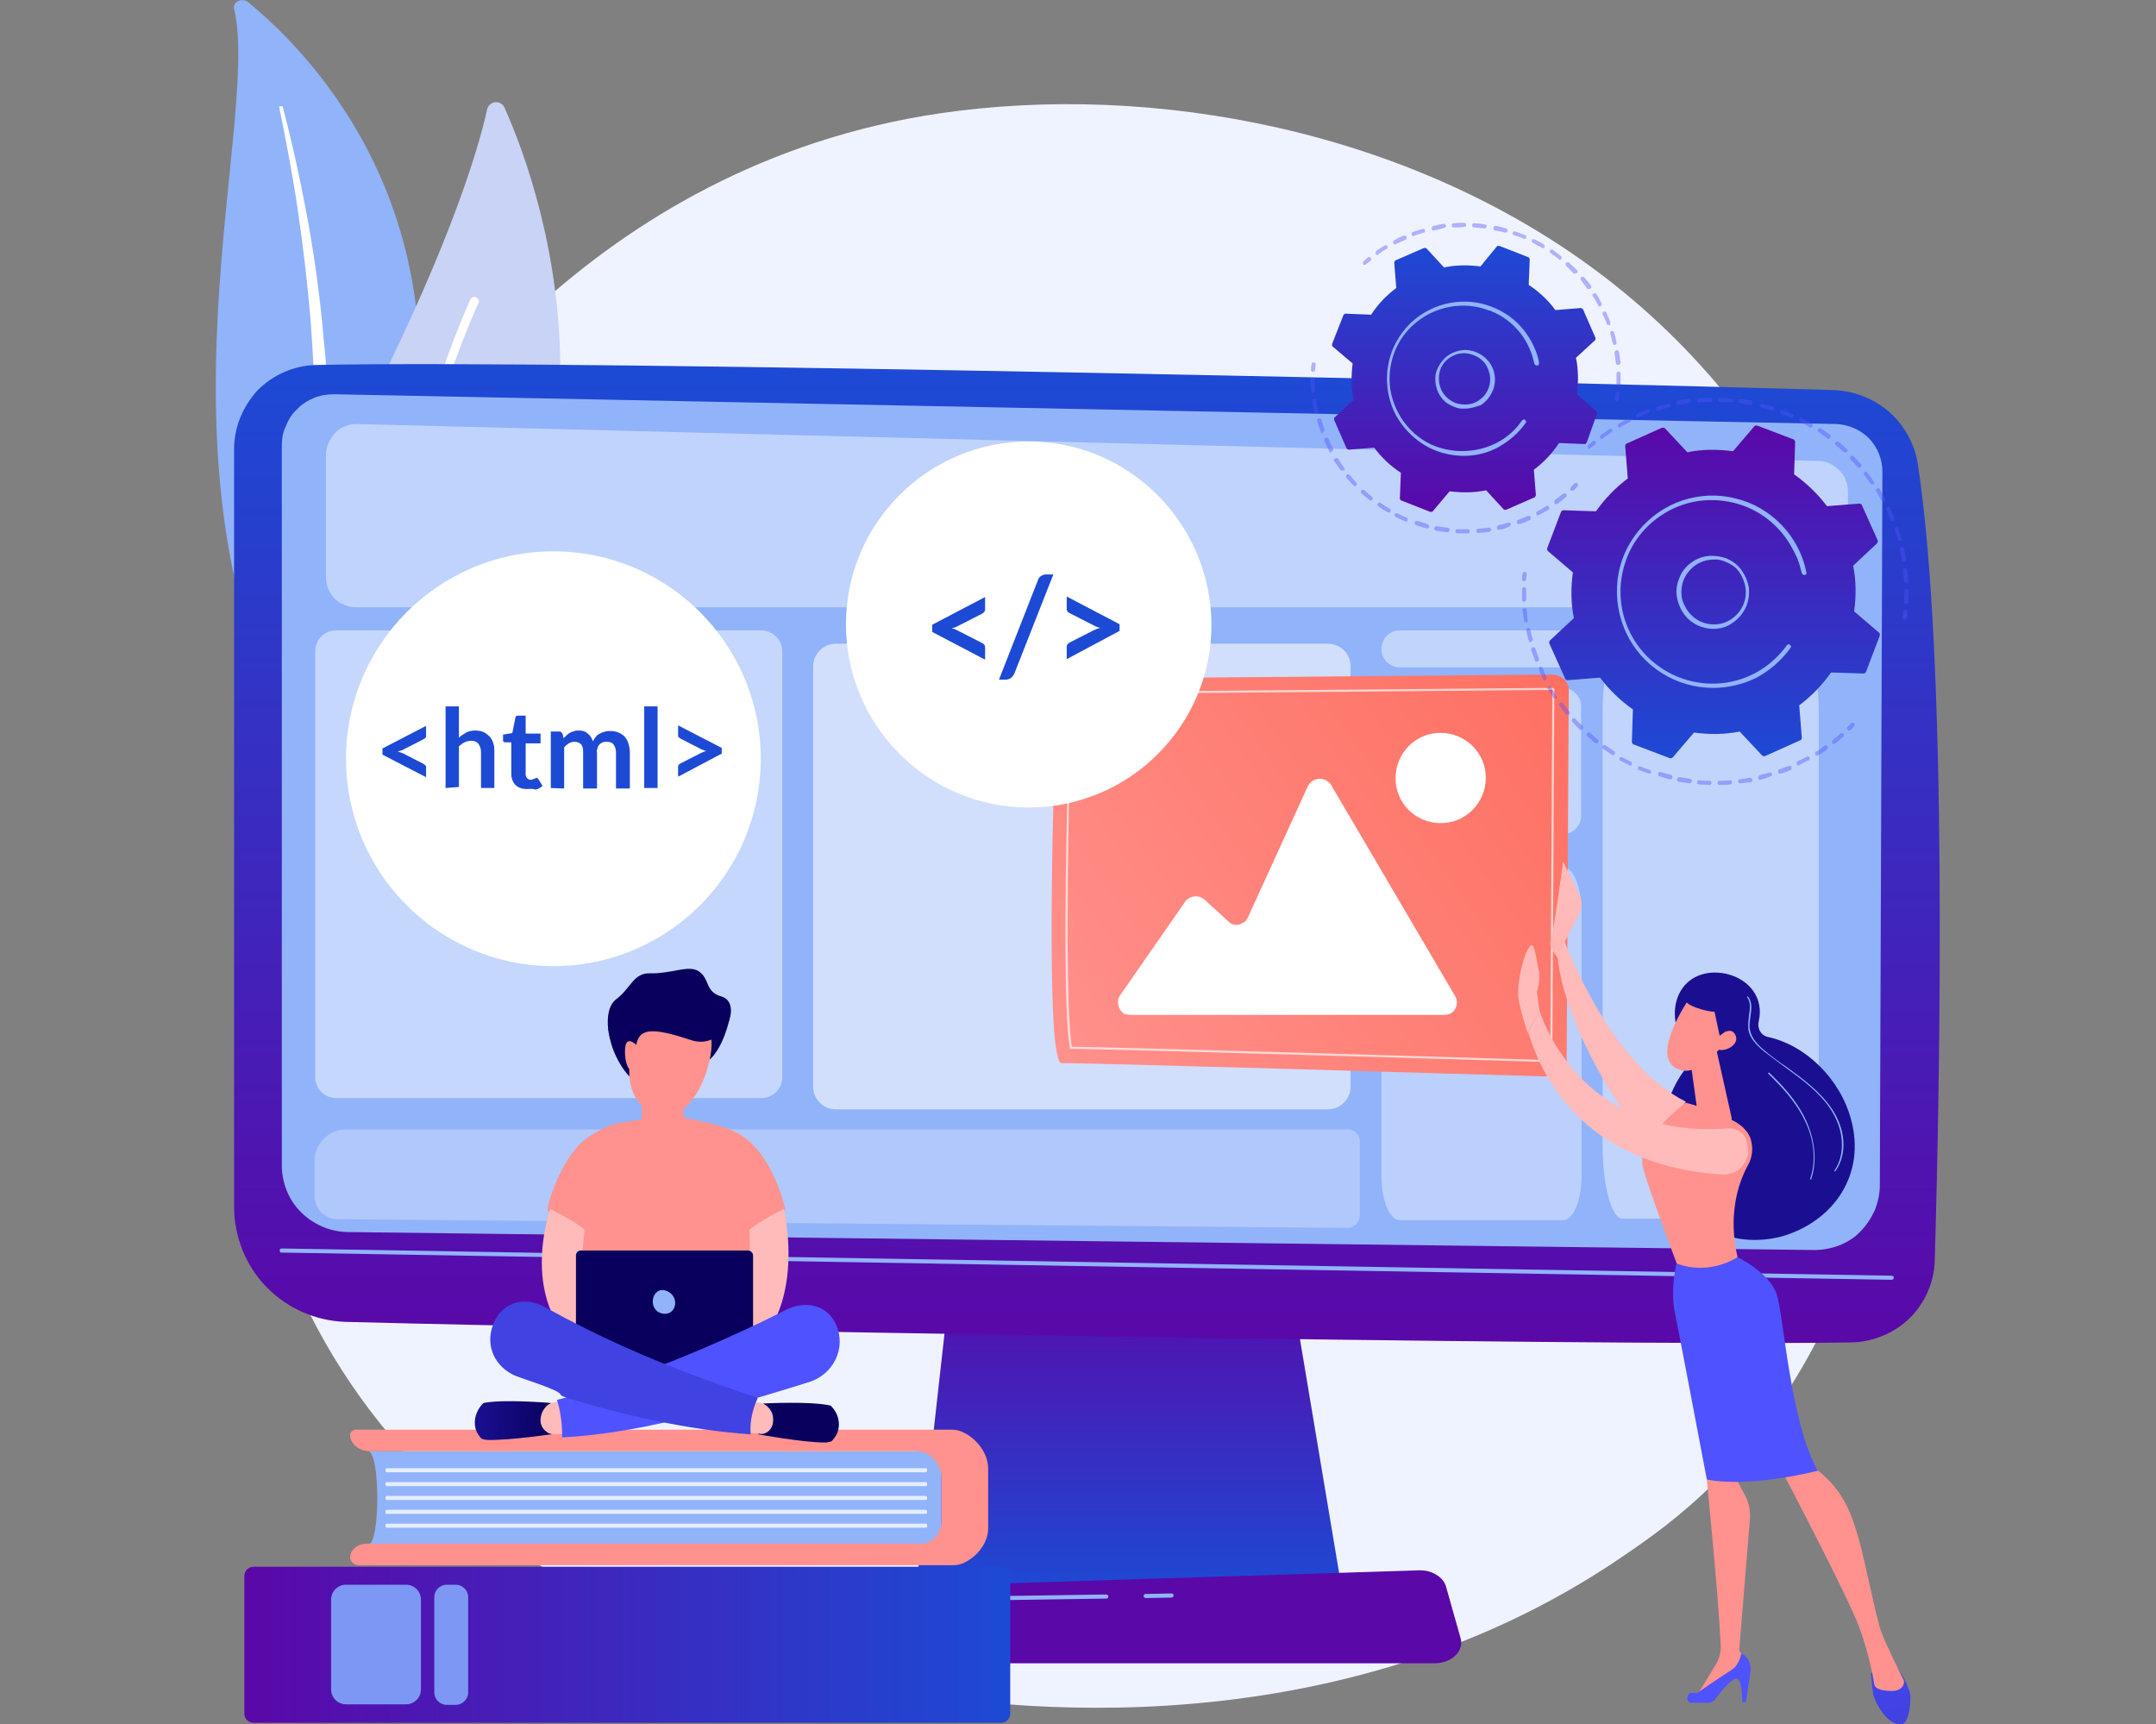 <?xml version="1.0" encoding="utf-8"?>
<!-- Generator: Adobe Illustrator 24.3.0, SVG Export Plug-In . SVG Version: 6.00 Build 0)  -->
<svg version="1.1" id="Layer_1" xmlns="http://www.w3.org/2000/svg" xmlns:xlink="http://www.w3.org/1999/xlink" x="0px" y="0px"
	 viewBox="0 0 420 335.9" style="enable-background:new 0 0 420 335.9;" xml:space="preserve">
<rect x="0" y="0" width="420" height="335.9" fill="#808080" stroke="none"/>
<style type="text/css">
	.st0{clip-path:url(#SVGID_2_);}
	.st1{fill:#EFF3FF;}
	.st2{fill:#91B3FA;}
	.st3{fill:#FFFFFF;}
	.st4{fill:#C8D3F5;}
	.st5{fill:url(#SVGID_3_);}
	.st6{fill:url(#SVGID_4_);}
	.st7{fill:#5A08A8;}
	.st8{opacity:0.44;fill:#FFFFFF;enable-background:new    ;}
	.st9{opacity:0.43;fill:#FFFFFF;enable-background:new    ;}
	.st10{opacity:0.46;fill:#FFFFFF;enable-background:new    ;}
	.st11{opacity:0.38;fill:#FFFFFF;enable-background:new    ;}
	.st12{opacity:0.42;fill:#FFFFFF;enable-background:new    ;}
	.st13{opacity:0.58;fill:#FFFFFF;enable-background:new    ;}
	.st14{opacity:0.28;fill:#FFFFFF;enable-background:new    ;}
	.st15{opacity:0.47;fill:#FFFFFF;enable-background:new    ;}
	.st16{fill:url(#SVGID_5_);}
	.st17{opacity:0.69;fill:#FFFFFF;enable-background:new    ;}
	.st18{fill:url(#SVGID_6_);}
	.st19{fill:url(#SVGID_7_);}
	.st20{fill:url(#SVGID_8_);}
	.st21{fill:url(#SVGID_9_);}
	.st22{fill:url(#SVGID_10_);}
	.st23{fill:url(#SVGID_11_);}
	.st24{fill:url(#SVGID_12_);}
	.st25{fill:url(#SVGID_13_);}
	.st26{fill:url(#SVGID_14_);}
	.st27{fill:url(#SVGID_15_);}
	.st28{fill:url(#SVGID_16_);}
	.st29{fill:url(#SVGID_17_);}
	.st30{fill:url(#SVGID_18_);}
	.st31{fill:url(#SVGID_19_);}
	.st32{fill:url(#SVGID_20_);}
	.st33{fill:url(#SVGID_21_);}
	.st34{opacity:0.76;fill:#FFFFFF;enable-background:new    ;}
	.st35{fill:url(#SVGID_22_);}
	.st36{fill:#7D97F4;}
	.st37{fill:url(#SVGID_23_);}
	.st38{fill:url(#SVGID_24_);}
	.st39{fill:url(#SVGID_25_);}
	.st40{fill:url(#SVGID_26_);}
	.st41{fill:url(#SVGID_27_);}
	.st42{fill:url(#SVGID_28_);}
	.st43{fill:url(#SVGID_29_);}
	.st44{fill:url(#SVGID_30_);}
	.st45{fill:url(#SVGID_31_);}
	.st46{fill:url(#SVGID_32_);}
	.st47{fill:url(#SVGID_33_);}
	.st48{fill:url(#SVGID_34_);}
	.st49{fill:url(#SVGID_35_);}
	.st50{fill:url(#SVGID_36_);}
	.st51{fill:url(#SVGID_37_);}
	.st52{fill:#1D4AD5;}
	.st53{opacity:0.64;}
	.st54{opacity:0.64;fill:url(#SVGID_38_);enable-background:new    ;}
	.st55{opacity:0.64;fill:url(#SVGID_39_);enable-background:new    ;}
	.st56{opacity:0.64;fill:url(#SVGID_40_);enable-background:new    ;}
	.st57{opacity:0.64;fill:url(#SVGID_41_);enable-background:new    ;}
	.st58{opacity:0.64;fill:url(#SVGID_42_);enable-background:new    ;}
	.st59{opacity:0.64;fill:url(#SVGID_43_);enable-background:new    ;}
	.st60{fill:url(#SVGID_44_);}
	.st61{opacity:0.64;fill:url(#SVGID_45_);enable-background:new    ;}
	.st62{opacity:0.64;fill:url(#SVGID_46_);enable-background:new    ;}
	.st63{opacity:0.64;fill:url(#SVGID_47_);enable-background:new    ;}
	.st64{opacity:0.64;fill:url(#SVGID_48_);enable-background:new    ;}
	.st65{opacity:0.64;fill:url(#SVGID_49_);enable-background:new    ;}
	.st66{opacity:0.64;fill:url(#SVGID_50_);enable-background:new    ;}
	.st67{fill:url(#SVGID_51_);}
</style>
<g>
	<defs>
		<rect id="SVGID_1_" x="42" y="0" width="335.9" height="335.9"/>
	</defs>
	<clipPath id="SVGID_2_">
		<use xlink:href="#SVGID_1_"  style="overflow:visible;"/>
	</clipPath>
	<g class="st0">
		<path class="st1" d="M334.1,288.7c-6.7,6.7-13,11.1-18,14.5c-58.9,40.3-128.5,28.5-143.3,25.7c-21.9-4.2-64.1-12.4-94.6-46.7
			C32,230.4,39.2,148.8,75,94.9c6.6-9.9,41.2-64.6,111.6-73.3c42.6-5.3,92.3,5.4,128.2,34.1C390.3,116,384.9,237.8,334.1,288.7z"/>
		<path class="st2" d="M45.6,1.7c-0.3-1.3,1.5-2.2,2.7-1.3c11.5,9.4,39.3,37.5,32.4,86.6c-8.7,61.6,6.2,84.1,24.6,97.8
			c0,0-25.4-6.4-41.3-29.2C24.8,99.5,51.2,25.2,45.6,1.7z"/>
		<g>
			<path class="st3" d="M54.4,20.9c1.4,6.9,2.7,13.7,3.7,20.6c1,6.9,1.8,13.8,2.4,20.8c0.5,6.9,0.9,13.9,0.9,20.8
				c0.1,6.9-0.2,13.9-0.5,20.9c-0.3,7-0.6,14-0.1,21.1c0.5,7.1,2,14.2,4.9,20.8c0.7,1.7,1.5,3.3,2.4,4.9c0.8,1.6,1.8,3.2,2.7,4.8
				c2,3.2,4.1,6.2,6.6,9c4.9,5.7,10.8,10.8,17.2,15.1c0.7,0.5,1.7,0.3,2.2-0.2c0.5-0.6,0.4-1.4-0.3-1.9c-1.5-1.1-3.1-2.2-4.5-3.3
				c-0.7-0.6-1.5-1.2-2.2-1.7c-0.7-0.6-1.4-1.2-2.1-1.8c-2.7-2.4-5.3-5-7.6-7.8c-4.7-5.5-8.4-11.7-11.2-18c-1.4-3.2-2.5-6.5-3.3-9.8
				c-0.8-3.3-1.3-6.7-1.6-10.2c-0.6-6.9-0.3-13.8-0.1-20.8c0.2-7,0.4-14,0.2-21c-0.1-3.5-0.2-7-0.5-10.5c-0.1-1.7-0.2-3.5-0.4-5.2
				c-0.2-1.7-0.3-3.5-0.5-5.2c-0.7-7-1.7-13.9-3-20.8c-1.3-6.9-2.8-13.8-4.6-20.6c0-0.1-0.1-0.2-0.2-0.2s-0.2-0.1-0.3,0
				c0,0-0.1,0-0.1,0c0,0-0.1,0.1-0.1,0.1c0,0-0.1,0.1-0.1,0.1C54.4,20.8,54.4,20.8,54.4,20.9L54.4,20.9z"/>
		</g>
		<path class="st4" d="M75.6,153.7c-0.3,0.3-0.7,0.6-1.2,0.8c-0.5,0.2-0.9,0.2-1.4,0.1c-0.5-0.1-0.9-0.3-1.3-0.6
			c-0.4-0.3-0.7-0.7-0.9-1.1c-4.7-10.4-15.3-41,2.2-76.2c14.8-29.8,20.1-47.3,21.9-55.4c0.4-1.7,2.7-1.9,3.4-0.3
			C106.2,38.7,126.9,99.2,75.6,153.7z"/>
		<g>
			<path class="st3" d="M73,152.6c-0.1,0-0.1,0-0.2,0c-0.1,0-0.2,0-0.3-0.1c-0.1,0-0.2-0.1-0.3-0.2c-0.1-0.1-0.1-0.2-0.2-0.3
				c0-0.1-0.1-0.2-0.1-0.3c0-0.5,1-51,19.7-93.3c0-0.1,0.1-0.2,0.2-0.3c0.1-0.1,0.2-0.1,0.3-0.2c0.1,0,0.2-0.1,0.3-0.1
				c0.1,0,0.2,0,0.3,0.1c0.1,0,0.2,0.1,0.3,0.2c0.1,0.1,0.1,0.2,0.2,0.3c0,0.1,0.1,0.2,0.1,0.3c0,0.1,0,0.2-0.1,0.3
				c-18.6,42-19.6,92.2-19.6,92.7c0,0.2-0.1,0.4-0.2,0.5C73.3,152.5,73.2,152.6,73,152.6z"/>
		</g>
		
			<linearGradient id="SVGID_3_" gradientUnits="userSpaceOnUse" x1="219.929" y1="90.581" x2="219.929" y2="26.121" gradientTransform="matrix(1 0 0 -1 0 336.9)">
			<stop  offset="0" style="stop-color:#5A08A8"/>
			<stop  offset="1" style="stop-color:#1D4AD5"/>
		</linearGradient>
		<path class="st5" d="M185.5,246.3l-7.2,64.5h83.3l-10.8-64.5H185.5z"/>
		
			<linearGradient id="SVGID_4_" gradientUnits="userSpaceOnUse" x1="211.788" y1="265.862" x2="211.788" y2="75.267" gradientTransform="matrix(1 0 0 -1 0 336.9)">
			<stop  offset="0" style="stop-color:#1D4AD5"/>
			<stop  offset="1" style="stop-color:#5A08A8"/>
		</linearGradient>
		<path class="st6" d="M45.6,87.5v147.6c0,5.8,2.3,11.5,6.3,15.6c4.1,4.2,9.6,6.6,15.4,6.8c53.8,1.4,242.1,4.8,293.4,4
			c4.2-0.1,8.3-1.8,11.3-4.7c3-3,4.8-7,4.9-11.3c1-34.3,2.6-116.8-3.3-155.1c-0.6-3.9-2.6-7.5-5.5-10.1c-3-2.6-6.7-4.1-10.7-4.3
			c-45.1-1.4-244.7-6-295.9-4.9c-4.2,0.1-8.3,1.9-11.3,4.9C47.3,79.2,45.6,83.2,45.6,87.5L45.6,87.5z"/>
		<path class="st2" d="M54.9,86.8V227c0,3.4,1.3,6.7,3.7,9.1c2.4,2.4,5.6,3.8,9,3.9l285.8,3.5c1.7,0,3.3-0.3,4.9-0.9
			c1.5-0.6,3-1.5,4.1-2.7c1.2-1.2,2.1-2.6,2.8-4.1c0.6-1.5,1-3.2,1-4.9l0.5-139c0-2.4-0.9-4.7-2.6-6.5c-1.7-1.7-4-2.7-6.4-2.8
			L65.1,76.8c-1.3,0-2.7,0.2-3.9,0.7c-1.2,0.5-2.4,1.2-3.3,2.2c-1,0.9-1.7,2-2.2,3.3C55.1,84.1,54.9,85.5,54.9,86.8z"/>
		<path class="st2" d="M368.4,249.3L368.4,249.3L54.9,244c-0.1,0-0.1,0-0.2,0c-0.1,0-0.1-0.1-0.1-0.1c0,0-0.1-0.1-0.1-0.1
			c0-0.1,0-0.1,0-0.2c0-0.1,0-0.1,0-0.2c0-0.1,0.1-0.1,0.1-0.1c0,0,0.1-0.1,0.2-0.1c0.1,0,0.1,0,0.2,0l313.5,5.3
			c0.1,0,0.2,0.1,0.3,0.1c0.1,0.1,0.1,0.2,0.1,0.3c0,0.1,0,0.2-0.1,0.3C368.6,249.3,368.5,249.3,368.4,249.3L368.4,249.3z"/>
		<path class="st7" d="M279.5,324H157.6c-3.3,0-5.8-2.4-5.2-4.9l1.6-6.2c0.5-1.9,2.5-3.2,4.9-3.3l117.5-3.7c2.5-0.1,4.8,1.3,5.3,3.2
			l2.8,9.9C285.3,321.5,282.9,324,279.5,324z"/>
		<path class="st2" d="M223.2,311.3c-0.1,0-0.2-0.1-0.3-0.1c-0.1-0.1-0.1-0.2-0.1-0.3s0-0.2,0.1-0.3c0.1-0.1,0.2-0.1,0.3-0.1l5-0.1
			c0.1,0,0.2,0,0.3,0.1c0.1,0.1,0.1,0.2,0.1,0.3s0,0.2-0.1,0.3c-0.1,0.1-0.2,0.1-0.3,0.1L223.2,311.3L223.2,311.3z"/>
		<path class="st2" d="M157,320.6C157,320.6,156.9,320.6,157,320.6c-0.2,0-0.3-0.1-0.4-0.2c-0.1-0.1-0.1-0.2-0.1-0.3l0.7-4.5
			c0.2-1.2,0.8-2.3,1.7-3c0.9-0.8,2.1-1.2,3.2-1.2l53.4-0.8c0.1,0,0.2,0.1,0.3,0.1c0.1,0.1,0.1,0.2,0.1,0.3c0,0.1,0,0.2-0.1,0.3
			c-0.1,0.1-0.2,0.1-0.3,0.1l-53.4,0.8c-1,0-1.9,0.4-2.7,1c-0.7,0.6-1.2,1.5-1.4,2.5l-0.7,4.5c0,0.1-0.1,0.2-0.1,0.3
			C157.2,320.6,157.1,320.6,157,320.6L157,320.6z"/>
		<path class="st8" d="M304.4,130h-31.8c-0.9,0-1.8-0.4-2.5-1.1c-0.7-0.7-1-1.6-1-2.5c0-0.9,0.4-1.9,1-2.5c0.7-0.7,1.6-1.1,2.5-1.1
			h31.8c0.9,0,1.8,0.4,2.5,1.1c0.7,0.7,1,1.6,1,2.5c0,0.9-0.4,1.9-1,2.5C306.3,129.6,305.4,130,304.4,130L304.4,130z"/>
		<path class="st9" d="M316.1,124.3h34.3c2.2,0,3.9,6.4,3.9,14.3v84.5c0,7.9-1.7,14.3-3.9,14.3h-34.3c-2.2,0-3.9-6.4-3.9-14.3v-84.5
			C312.2,130.8,314,124.3,316.1,124.3z"/>
		<path class="st10" d="M304.4,134h-31.8c-2,0-3.6,1.6-3.6,3.6v21.3c0,2,1.6,3.6,3.6,3.6h31.8c2,0,3.6-1.6,3.6-3.6v-21.3
			C308.1,135.7,306.4,134,304.4,134z"/>
		<path class="st11" d="M272.7,168.9h31.8c2,0,3.6,3.9,3.6,8.7V229c0,4.8-1.6,8.7-3.6,8.7h-31.8c-2,0-3.6-3.9-3.6-8.7v-51.3
			C269.1,172.9,270.7,168.9,272.7,168.9z"/>
		<path class="st12" d="M353.9,118.3H69.4c-1.6,0-3.1-0.6-4.2-1.7c-1.1-1.1-1.7-2.6-1.7-4.2V88.6c0-0.8,0.2-1.6,0.5-2.3
			c0.3-0.7,0.8-1.4,1.3-2c0.6-0.6,1.2-1,2-1.3c0.7-0.3,1.5-0.4,2.3-0.4l284.6,7.2c1.6,0,3,0.7,4.1,1.8s1.7,2.6,1.7,4.2v16.6
			c0,1.6-0.6,3.1-1.7,4.2C357,117.7,355.5,118.3,353.9,118.3L353.9,118.3z"/>
		<path class="st13" d="M258.7,125.4h-95.9c-2.4,0-4.4,2-4.4,4.4v81.9c0,2.4,2,4.4,4.4,4.4h95.9c2.4,0,4.4-2,4.4-4.4v-81.9
			C263.1,127.3,261.1,125.4,258.7,125.4z"/>
		<path class="st14" d="M262.8,239.2l-197.1-1.7c-1.1,0-2.2-0.5-3.1-1.3c-0.8-0.8-1.3-1.9-1.3-3.1v-7c0-1.6,0.6-3.1,1.8-4.3
			c1.1-1.1,2.7-1.8,4.3-1.8h195.2c0.6,0,1.2,0.2,1.6,0.7c0.4,0.4,0.7,1,0.7,1.6v14.6c0,0.3-0.1,0.5-0.2,0.8
			c-0.1,0.2-0.3,0.5-0.4,0.7c-0.2,0.2-0.4,0.3-0.7,0.4C263.4,239.2,263.1,239.2,262.8,239.2z"/>
		<path class="st15" d="M148.3,122.8H65.5c-2.3,0-4.1,1.8-4.1,4.1v82.9c0,2.3,1.8,4.1,4.1,4.1h82.8c2.3,0,4.1-1.8,4.1-4.1v-82.9
			C152.4,124.6,150.5,122.8,148.3,122.8z"/>
		
			<linearGradient id="SVGID_5_" gradientUnits="userSpaceOnUse" x1="200.22" y1="127.208" x2="305.922" y2="201.323" gradientTransform="matrix(1 0 0 -1 0 336.9)">
			<stop  offset="0" style="stop-color:#FF928E"/>
			<stop  offset="1" style="stop-color:#FE7062"/>
		</linearGradient>
		<path class="st16" d="M209.1,132.2l93.2-0.8c0.4,0,0.9,0.1,1.3,0.2c0.4,0.2,0.8,0.4,1.1,0.7c0.3,0.3,0.6,0.7,0.7,1.1
			c0.2,0.4,0.2,0.8,0.2,1.3l-0.4,71.7c0,0.4-0.1,0.9-0.3,1.3c-0.2,0.4-0.4,0.8-0.7,1.1c-0.3,0.3-0.7,0.5-1.1,0.7
			c-0.4,0.2-0.8,0.2-1.3,0.2c-16.9-0.5-91.7-2.7-95-2.6c-3.3,0.1-1.5-57.4-1-71.6c0-0.8,0.4-1.6,1-2.2
			C207.4,132.6,208.2,132.2,209.1,132.2L209.1,132.2z"/>
		<path class="st17" d="M301.9,206.9L301.9,206.9c-13.4-0.4-80.8-2.4-93.3-2.6h-0.2l0-0.2c-1.2-6.6-1.1-33.6,0.1-68.7
			c0-0.1,0.1-0.3,0.2-0.4c0.1-0.1,0.3-0.2,0.4-0.2l93.2-0.8c0.1,0,0.2,0,0.2,0s0.1,0.1,0.2,0.1c0.1,0.1,0.1,0.1,0.1,0.2s0,0.1,0,0.2
			l-0.4,71.7c0,0.2-0.1,0.3-0.2,0.4C302.2,206.8,302.1,206.9,301.9,206.9L301.9,206.9z M208.8,203.9c12.9,0.2,79.8,2.2,93.1,2.6h0
			c0,0,0.1,0,0.1-0.1c0,0,0-0.1,0-0.1l0.4-71.7c0,0,0,0,0-0.1c0,0,0,0,0-0.1c0,0,0,0-0.1,0c0,0,0,0-0.1,0l-93.2,0.8c0,0-0.1,0-0.1,0
			c0,0-0.1,0.1-0.1,0.1C207.7,170.3,207.7,197.1,208.8,203.9L208.8,203.9z"/>
		<path class="st3" d="M220.3,197.7h61.1c0.4,0,0.9-0.1,1.2-0.3c0.4-0.2,0.7-0.5,0.9-0.9c0.2-0.4,0.3-0.8,0.3-1.2s-0.1-0.9-0.3-1.2
			l-24.2-41.2c-0.2-0.4-0.6-0.7-1-0.9c-0.4-0.2-0.8-0.3-1.3-0.3c-0.4,0-0.9,0.2-1.3,0.4c-0.4,0.3-0.7,0.6-0.9,1l-11.7,25.6
			c-0.2,0.4-0.4,0.7-0.7,0.9c-0.3,0.2-0.7,0.4-1,0.5c-0.4,0.1-0.8,0.1-1.1,0c-0.4-0.1-0.7-0.3-1-0.6l-4.7-4.3
			c-0.3-0.2-0.6-0.4-0.9-0.5c-0.3-0.1-0.7-0.1-1-0.1c-0.3,0-0.7,0.2-1,0.3c-0.3,0.2-0.6,0.4-0.8,0.7l-12.7,18.3
			c-0.3,0.4-0.4,0.8-0.4,1.3c0,0.4,0.1,0.9,0.3,1.3c0.2,0.4,0.5,0.7,0.9,1C219.4,197.6,219.9,197.7,220.3,197.7L220.3,197.7z"/>
		<path class="st3" d="M284,159.7c4.5-1.9,6.6-7,4.8-11.5c-1.9-4.5-7-6.6-11.5-4.8c-4.5,1.9-6.6,7-4.8,11.5S279.5,161.5,284,159.7z"
			/>
		
			<linearGradient id="SVGID_6_" gradientUnits="userSpaceOnUse" x1="-29361.25" y1="-54502.395" x2="-14298.533" y2="-26801.838" gradientTransform="matrix(1 0 0 -1 0 336.9)">
			<stop  offset="0" style="stop-color:#09005D"/>
			<stop  offset="1" style="stop-color:#1A0F91"/>
		</linearGradient>
		<path class="st18" d="M360.6,218.1c-2.1-7.9-8.8-14.5-16.2-16.1c-1.4-0.3-2.1-1.7-1.8-3l0,0c1.1-4.6-1.9-8.3-6.3-9.3
			c-4.5-1-8.7,1-9.8,5.6c-0.7,3.1,0.2,6.6,2.3,8.9c0.8,0.9,0.9,2.3,0.1,3.3c-4.5,5.3-6.3,13.3-4.4,20.6
			c2.9,10.6,12.8,15.4,22.8,12.7C357.3,237.8,363.5,228.7,360.6,218.1z"/>
		<path class="st2" d="M357.5,228.2l-0.2-0.1c1.8-2.5,2-6.2,0.6-9.6c-1.1-2.7-3.1-5.1-6.3-7.7c-1.2-1-2.5-1.9-3.7-2.8
			c-1.5-1.1-3-2.2-4.4-3.3c-1.3-1.1-2.6-2.4-2.9-4.1c-0.1-0.9,0-1.8,0.1-2.7c0.2-1.4,0.4-2.7-0.4-3.7l0.2-0.1
			c0.9,1.1,0.7,2.5,0.5,3.9c-0.1,0.9-0.3,1.8-0.1,2.6c0.3,1.7,1.6,3,2.8,4c1.4,1.2,2.9,2.3,4.4,3.3c1.2,0.9,2.5,1.8,3.7,2.8
			c3.2,2.6,5.3,5.1,6.4,7.8C359.6,221.9,359.4,225.6,357.5,228.2z"/>
		<path class="st2" d="M352.8,229.8l-0.2-0.1c1.2-3.4,0.9-7.5-1-11.4c-1.8-3.8-4.8-6.9-7.2-9.2l0.2-0.2c2.4,2.3,5.4,5.4,7.2,9.3
			C353.6,222.1,354,226.3,352.8,229.8z"/>
		
			<linearGradient id="SVGID_7_" gradientUnits="userSpaceOnUse" x1="303.278" y1="161.056" x2="328.648" y2="103.862" gradientTransform="matrix(1 0 0 -1 0 336.9)">
			<stop  offset="0" style="stop-color:#FEBBBA"/>
			<stop  offset="1" style="stop-color:#FF928E"/>
		</linearGradient>
		<path class="st19" d="M304.9,186.2l-0.1-2.7l2.9-5.7c0.3-0.5,0.4-1.1,0.4-1.7c0-0.6-0.1-1.1-0.4-1.7l-3.2-6.6
			c0,0-1.9,14.2-2.4,15.4c-0.5,1.2,1.3,3.3,1.3,3.3L304.9,186.2z"/>
		
			<linearGradient id="SVGID_8_" gradientUnits="userSpaceOnUse" x1="58152.996" y1="-81907.641" x2="68844.852" y2="-97073.289" gradientTransform="matrix(1 0 0 -1 0 336.9)">
			<stop  offset="0" style="stop-color:#FEBBBA"/>
			<stop  offset="1" style="stop-color:#FF928E"/>
		</linearGradient>
		<path class="st20" d="M304.8,183.4c0,0,8.7,23.8,23.6,31.2c0,0-4.9,8.1-7.5,8.6c0,0-15.9-20.3-17.5-37L304.8,183.4z"/>
		
			<linearGradient id="SVGID_9_" gradientUnits="userSpaceOnUse" x1="366.835" y1="45.521" x2="368.581" y2="2.531" gradientTransform="matrix(1 0 0 -1 0 336.9)">
			<stop  offset="0" style="stop-color:#4F52FF"/>
			<stop  offset="1" style="stop-color:#4042E2"/>
		</linearGradient>
		<path class="st21" d="M364.5,326.5l0.4,3.6c0.5,1.7,2.7,6,5.5,5.8c1.7-0.2,1.9-5.3,1.7-6c-0.4-1.4-1.3-3.5-2.4-4.7h-4
			c-0.2,0-0.3,0-0.5,0.1c-0.2,0.1-0.3,0.2-0.4,0.3c-0.1,0.1-0.2,0.3-0.3,0.4C364.5,326.2,364.5,326.4,364.5,326.5L364.5,326.5z"/>
		
			<linearGradient id="SVGID_10_" gradientUnits="userSpaceOnUse" x1="-48260.75" y1="-130770.516" x2="-31709.918" y2="-86222.977" gradientTransform="matrix(1 0 0 -1 0 336.9)">
			<stop  offset="0" style="stop-color:#FEBBBA"/>
			<stop  offset="1" style="stop-color:#FF928E"/>
		</linearGradient>
		<path class="st22" d="M333.2,284.3l-0.7,4c0,0,2.3,22.9,2.7,32.1c0.1,1.4-0.3,2.9-1.1,4.1l-3.9,6.4l10-5.9l0.2-1.2l-1.6-2.3
			l2.1-25.7c0.1-1.5-0.2-3-0.9-4.4l-2.1-3.9L333.2,284.3z"/>
		
			<linearGradient id="SVGID_11_" gradientUnits="userSpaceOnUse" x1="-736.586" y1="-25498.096" x2="-894.058" y2="-29246.658" gradientTransform="matrix(1 0 0 -1 0 336.9)">
			<stop  offset="0" style="stop-color:#4F52FF"/>
			<stop  offset="1" style="stop-color:#4042E2"/>
		</linearGradient>
		<path class="st23" d="M329.5,331.7h3.2c0.3,0,0.6-0.1,0.8-0.2c0.3-0.1,0.5-0.3,0.7-0.6c1-1.3,3-3.8,4-3.9c1.3-0.1,1.2,4.6,1.2,4.6
			h0.7l0.9-5.9c0.1-0.7,0-1.5-0.3-2.1c-0.3-0.7-0.8-1.2-1.5-1.5l0,0c0,0-0.3,2.2-1.9,3.2c-1.6,1-6.7,4.5-6.7,4.5
			c-0.4-0.1-0.9,0-1.3,0C328.4,330.2,328.5,331.7,329.5,331.7z"/>
		
			<linearGradient id="SVGID_12_" gradientUnits="userSpaceOnUse" x1="-22133.951" y1="-140029.328" x2="-14471.755" y2="-92317.938" gradientTransform="matrix(1 0 0 -1 0 336.9)">
			<stop  offset="0" style="stop-color:#FEBBBA"/>
			<stop  offset="1" style="stop-color:#FF928E"/>
		</linearGradient>
		<path class="st24" d="M346.9,286.1c0,0,13.2,25.1,15.3,30.9c2.1,5.7,2.8,10.5,2.9,11c0,0.7,0.9,1.4,3.4,1.4c1.3,0,1.9-0.5,2.2-1
			c0.1-0.2,0.2-0.4,0.2-0.7c0-0.2,0-0.5-0.2-0.7c-0.8-1.6-3.2-6.5-4.1-8.8c-1.1-2.7-3.4-14.9-4.7-19.1c-1.3-4.2-2.7-8.8-8.2-13
			C353.7,286.1,349.9,282.4,346.9,286.1z"/>
		
			<linearGradient id="SVGID_13_" gradientUnits="userSpaceOnUse" x1="320.399" y1="95.169" x2="-9205.01" y2="-8717.407" gradientTransform="matrix(1 0 0 -1 0 336.9)">
			<stop  offset="0" style="stop-color:#FF928E"/>
			<stop  offset="1" style="stop-color:#FE7062"/>
		</linearGradient>
		<path class="st25" d="M338.5,245c-1.9-8.2,0-14.4,2.1-18.2c0.4-0.7,0.6-1.5,0.7-2.3c0.1-0.8,0-1.6-0.2-2.4
			c-0.2-0.8-0.6-1.5-1.2-2.1c-0.5-0.6-1.2-1.1-1.9-1.5c-4.8-2.5-9.6-3.7-9.6-3.7s-9.5,6.9-8.4,12.4c0.7,3.2,6.7,19.1,6.7,19.1
			S332.2,248.7,338.5,245z"/>
		
			<linearGradient id="SVGID_14_" gradientUnits="userSpaceOnUse" x1="354.725" y1="83.041" x2="-22186.244" y2="-19456.744" gradientTransform="matrix(1 0 0 -1 0 336.9)">
			<stop  offset="0" style="stop-color:#4F52FF"/>
			<stop  offset="1" style="stop-color:#4042E2"/>
		</linearGradient>
		<path class="st26" d="M346.1,252.1c-1.4-4.2-7.6-7.2-7.6-7.2c-6.3,3.8-11.9,1.2-11.9,1.2s-1.2,4.8-0.4,9.2
			c0.9,4.4,6.3,32.9,6.3,32.9c8.5,1.7,21.6-1.7,21.6-1.7C348.7,276.9,347.5,256.3,346.1,252.1z"/>
		
			<linearGradient id="SVGID_15_" gradientUnits="userSpaceOnUse" x1="-6295.162" y1="-27169.164" x2="-5863.049" y2="-25389.854" gradientTransform="matrix(1 0 0 -1 0 336.9)">
			<stop  offset="0" style="stop-color:#FEBBBA"/>
			<stop  offset="1" style="stop-color:#FF928E"/>
		</linearGradient>
		<path class="st27" d="M334.5,205.1l2.8,12.5c0.3,1.1-0.7,0.9-1.8,0.7c-1.8-0.3-4.2-1.1-4.9-2.5c-0.1-0.1-0.1-0.3-0.1-0.5l-1.2-8.7
			c0-0.3,0-0.7,0.2-1c0.2-0.3,0.4-0.5,0.7-0.7l2.3-1c0.2-0.1,0.4-0.1,0.7-0.1c0.2,0,0.5,0.1,0.7,0.2c0.2,0.1,0.4,0.2,0.5,0.4
			C334.4,204.6,334.5,204.8,334.5,205.1L334.5,205.1z"/>
		
			<linearGradient id="SVGID_16_" gradientUnits="userSpaceOnUse" x1="-1603.324" y1="-62995.789" x2="-1996.806" y2="-75915.945" gradientTransform="matrix(1 0 0 -1 0 336.9)">
			<stop  offset="0" style="stop-color:#FEBBBA"/>
			<stop  offset="1" style="stop-color:#FF928E"/>
		</linearGradient>
		<path class="st28" d="M299.9,196.8c0,0,7.3,25.4,36.8,23c0.4,0,0.9,0,1.3,0.2c0.4,0.1,0.8,0.4,1.2,0.6c0.3,0.3,0.6,0.6,0.8,1
			c0.2,0.4,0.3,0.8,0.4,1.3l0.1,1c0.1,0.6,0,1.3-0.3,1.9c-0.2,0.6-0.6,1.2-1,1.6c-0.4,0.5-1,0.8-1.6,1.1c-0.6,0.2-1.2,0.3-1.9,0.3
			c-9.8-0.5-30.8-4.3-38-27.7L299.9,196.8z"/>
		
			<linearGradient id="SVGID_17_" gradientUnits="userSpaceOnUse" x1="-5288.811" y1="-32688.566" x2="-6352.015" y2="-38936.707" gradientTransform="matrix(1 0 0 -1 0 336.9)">
			<stop  offset="0" style="stop-color:#FEBBBA"/>
			<stop  offset="1" style="stop-color:#FF928E"/>
		</linearGradient>
		<path class="st29" d="M297.6,201.2c0,0-1.4-4.1-1.8-6.7c-0.4-2.6,0.9-8.4,2.1-10c1.1-1.6,1.3,2.4,1.8,4.2c0.5,1.9-0.3,4.6-0.3,4.6
			l0.5,3.5L297.6,201.2z"/>
		
			<linearGradient id="SVGID_18_" gradientUnits="userSpaceOnUse" x1="-8106.926" y1="13910.553" x2="-6931.276" y2="11991.124" gradientTransform="matrix(1 0 0 -1 0 336.9)">
			<stop  offset="0" style="stop-color:#FEBBBA"/>
			<stop  offset="1" style="stop-color:#FF928E"/>
		</linearGradient>
		<path class="st30" d="M328.9,194.8c0,0-7,10.2-2.7,13.1c4.4,2.9,9.4-4.4,9.4-4.4s1.6-5.6-0.2-7.4
			C333.6,194.2,328.9,194.8,328.9,194.8z"/>
		
			<linearGradient id="SVGID_19_" gradientUnits="userSpaceOnUse" x1="-5137.42" y1="-11820.747" x2="-2352.41" y2="-5731.041" gradientTransform="matrix(1 0 0 -1 0 336.9)">
			<stop  offset="0" style="stop-color:#09005D"/>
			<stop  offset="1" style="stop-color:#1A0F91"/>
		</linearGradient>
		<path class="st31" d="M331.8,192.3c0,0-3.1,0.8-3.5,2.2c-0.4,1.4,4.4,2.6,5.7,2.6l1.2,5.6c0,0,3.1-5.3,1.8-8.4
			C335.7,191.3,331.8,192.3,331.8,192.3z"/>
		
			<linearGradient id="SVGID_20_" gradientUnits="userSpaceOnUse" x1="-1504.495" y1="4404.392" x2="-1229.456" y2="3766.302" gradientTransform="matrix(1 0 0 -1 0 336.9)">
			<stop  offset="0" style="stop-color:#FEBBBA"/>
			<stop  offset="1" style="stop-color:#FF928E"/>
		</linearGradient>
		<path class="st32" d="M334.1,202.7c0,0,2.7-3.3,3.9-1.2c1.2,2.1-2.5,3.8-3.7,2.7L334.1,202.7z"/>
		<path class="st2" d="M71.7,300.9h111.7v-18.2H71.7C74.1,282.7,74.1,300.9,71.7,300.9z"/>
		
			<linearGradient id="SVGID_21_" gradientUnits="userSpaceOnUse" x1="342.386" y1="-51360.441" x2="399.17" y2="-65128.902" gradientTransform="matrix(1 0 0 -1 0 336.9)">
			<stop  offset="0" style="stop-color:#FF928E"/>
			<stop  offset="1" style="stop-color:#FE7062"/>
		</linearGradient>
		<path class="st33" d="M183.4,296.3V288c0-2.9-2.2-5.3-4.9-5.3H72.1c-2.1,0-3.9-1.4-3.9-3.2c0-0.5,0.5-1,1.2-1h116.2
			c2.7,0,6.9,3.4,6.9,7.6v11.6c0,4-4.1,7.2-6.6,7.2H70c-1,0-1.8-0.7-1.8-1.5c0-1.5,1.5-2.7,3.3-2.7h107.6
			C181.5,300.9,183.4,298.8,183.4,296.3z"/>
		<path class="st34" d="M180.3,286.8H75.5c-0.1,0-0.1,0-0.2,0c-0.1,0-0.1,0-0.1-0.1c0,0-0.1-0.1-0.1-0.1c0-0.1,0-0.1,0-0.2
			c0-0.1,0-0.1,0-0.2c0-0.1,0.1-0.1,0.1-0.1c0,0,0.1-0.1,0.1-0.1c0.1,0,0.1,0,0.2,0h104.7c0.1,0,0.1,0,0.2,0c0.1,0,0.1,0,0.1,0.1
			c0,0,0.1,0.1,0.1,0.1c0,0.1,0,0.1,0,0.2c0,0.1,0,0.1,0,0.2c0,0.1-0.1,0.1-0.1,0.1c0,0-0.1,0.1-0.1,0.1
			C180.4,286.8,180.3,286.8,180.3,286.8L180.3,286.8z"/>
		<path class="st34" d="M180.3,289.5H75.5c-0.1,0-0.1,0-0.2,0s-0.1,0-0.1-0.1c0,0-0.1-0.1-0.1-0.1c0-0.1,0-0.1,0-0.2
			c0-0.1,0-0.1,0-0.2s0.1-0.1,0.1-0.1c0,0,0.1-0.1,0.1-0.1s0.1,0,0.2,0h104.7c0.1,0,0.1,0,0.2,0c0.1,0,0.1,0,0.1,0.1
			c0,0,0.1,0.1,0.1,0.1c0,0.1,0,0.1,0,0.2c0,0.1,0,0.1,0,0.2c0,0.1-0.1,0.1-0.1,0.1c0,0-0.1,0.1-0.1,0.1
			C180.4,289.5,180.3,289.5,180.3,289.5L180.3,289.5z"/>
		<path class="st34" d="M180.3,292.2H75.5c-0.1,0-0.1,0-0.2,0c-0.1,0-0.1,0-0.1-0.1c0,0-0.1-0.1-0.1-0.1c0-0.1,0-0.1,0-0.2
			s0-0.1,0-0.2s0.1-0.1,0.1-0.1c0,0,0.1-0.1,0.1-0.1c0.1,0,0.1,0,0.2,0h104.7c0.1,0,0.1,0,0.2,0c0.1,0,0.1,0,0.1,0.1
			c0,0,0.1,0.1,0.1,0.1c0,0.1,0,0.1,0,0.2s0,0.1,0,0.2c0,0.1-0.1,0.1-0.1,0.1c0,0-0.1,0.1-0.1,0.1
			C180.4,292.2,180.3,292.2,180.3,292.2L180.3,292.2z"/>
		<path class="st34" d="M180.3,294.9H75.5c-0.1,0-0.1,0-0.2,0c-0.1,0-0.1,0-0.1-0.1c0,0-0.1-0.1-0.1-0.1c0-0.1,0-0.1,0-0.2
			c0-0.1,0-0.1,0-0.2c0-0.1,0.1-0.1,0.1-0.1c0,0,0.1-0.1,0.1-0.1c0.1,0,0.1,0,0.2,0h104.7c0.1,0,0.1,0,0.2,0c0.1,0,0.1,0,0.1,0.1
			c0,0,0.1,0.1,0.1,0.1c0,0.1,0,0.1,0,0.2c0,0.1,0,0.1,0,0.2c0,0.1-0.1,0.1-0.1,0.1c0,0-0.1,0.1-0.1,0.1
			C180.4,294.9,180.3,294.9,180.3,294.9L180.3,294.9z"/>
		<path class="st34" d="M180.3,297.6H75.5c-0.1,0-0.1,0-0.2,0c-0.1,0-0.1,0-0.1-0.1c0,0-0.1-0.1-0.1-0.1c0-0.1,0-0.1,0-0.2
			s0-0.1,0-0.2s0.1-0.1,0.1-0.1c0,0,0.1-0.1,0.1-0.1c0.1,0,0.1,0,0.2,0h104.7c0.1,0,0.1,0,0.2,0c0.1,0,0.1,0,0.1,0.1
			c0,0,0.1,0.1,0.1,0.1c0,0.1,0,0.1,0,0.2s0,0.1,0,0.2c0,0.1-0.1,0.1-0.1,0.1c0,0-0.1,0.1-0.1,0.1
			C180.4,297.6,180.3,297.6,180.3,297.6L180.3,297.6z"/>
		
			<linearGradient id="SVGID_22_" gradientUnits="userSpaceOnUse" x1="47.657" y1="16.488" x2="196.75" y2="16.488" gradientTransform="matrix(1 0 0 -1 0 336.9)">
			<stop  offset="0" style="stop-color:#5A08A8"/>
			<stop  offset="1" style="stop-color:#1D4AD5"/>
		</linearGradient>
		<path class="st35" d="M195,305.2H49.4c-1,0-1.8,0.8-1.8,1.8v26.8c0,1,0.8,1.8,1.8,1.8H195c1,0,1.8-0.8,1.8-1.8V307
			C196.7,306,196,305.2,195,305.2z"/>
		<path class="st36" d="M79.1,308.7H67.4c-1.6,0-2.9,1.3-2.9,2.9v17.5c0,1.6,1.3,2.9,2.9,2.9h11.7c1.6,0,2.9-1.3,2.9-2.9v-17.5
			C82,310,80.7,308.7,79.1,308.7z"/>
		<path class="st36" d="M88.8,308.7H87c-1.3,0-2.4,1.1-2.4,2.4v18.6c0,1.3,1.1,2.4,2.4,2.4h1.8c1.3,0,2.4-1.1,2.4-2.4v-18.6
			C91.2,309.8,90.1,308.7,88.8,308.7z"/>
		
			<linearGradient id="SVGID_23_" gradientUnits="userSpaceOnUse" x1="-3839.012" y1="-7815.453" x2="-5792.671" y2="-11729.487" gradientTransform="matrix(1 0 0 -1 0 336.9)">
			<stop  offset="0" style="stop-color:#09005D"/>
			<stop  offset="1" style="stop-color:#1A0F91"/>
		</linearGradient>
		<path class="st37" d="M123.1,196.9c-0.1,0.1-4.6,3.5-4.6,3.5s1,7.2,5.1,10.1c4.5,3.1,10.8-2.6,10.8-2.6s5.1,1.2,7.7-9.3
			c0.6-2.4-2.9-2.6-7.2-2.2C129.3,196.9,123.1,196.9,123.1,196.9z"/>
		
			<linearGradient id="SVGID_24_" gradientUnits="userSpaceOnUse" x1="-22385.106" y1="-45686.629" x2="-40234.109" y2="-81979.82" gradientTransform="matrix(1 0 0 -1 0 336.9)">
			<stop  offset="0" style="stop-color:#FF928E"/>
			<stop  offset="1" style="stop-color:#FE7062"/>
		</linearGradient>
		<path class="st38" d="M114.6,221.5c1.8-1.2,3.8-2.2,5.8-2.7c0.8-0.2,5,1,7.6,1c3.6-0.1,7.3-1.7,10.2-1c2.9,0.7,5.4,1.7,6.7,2.7
			c4.2,3,6.6,8.5,8.1,14c-2.8,2.9-6.4,4.2-6.4,4.2l-0.7,26.6l-15.7,8.1l-18-9l0.6-26c0,0-5.7-2.7-6.1-3.6
			C106.5,234.7,109.5,224.9,114.6,221.5z"/>
		
			<linearGradient id="SVGID_25_" gradientUnits="userSpaceOnUse" x1="41264.875" y1="-46203.254" x2="51759.113" y2="-58007.574" gradientTransform="matrix(1 0 0 -1 0 336.9)">
			<stop  offset="0" style="stop-color:#FEBBBA"/>
			<stop  offset="1" style="stop-color:#FF928E"/>
		</linearGradient>
		<path class="st39" d="M107.2,235.5c0,0-7.6,21.2,9.8,29.9c3.6-0.5,2.2-6.5,2.2-6.5s-7.6-1.7-5.3-19.4
			C111.8,237.8,107.2,235.5,107.2,235.5z"/>
		
			<linearGradient id="SVGID_26_" gradientUnits="userSpaceOnUse" x1="-1149.749" y1="-1290.934" x2="-11697.566" y2="-12493.517" gradientTransform="matrix(1 0 0 -1 0 336.9)">
			<stop  offset="0" style="stop-color:#FEBBBA"/>
			<stop  offset="1" style="stop-color:#FF928E"/>
		</linearGradient>
		<path class="st40" d="M152.7,235.5c0,0,5.3,22.1-9.8,29.9c-3.6-0.5-2.2-6.5-2.2-6.5s6.1-3,5.3-19.4
			C148.1,237.8,152.7,235.5,152.7,235.5z"/>
		
			<linearGradient id="SVGID_27_" gradientUnits="userSpaceOnUse" x1="-639.687" y1="-45975.398" x2="-844.425" y2="-58235.508" gradientTransform="matrix(1 0 0 -1 0 336.9)">
			<stop  offset="0" style="stop-color:#09005D"/>
			<stop  offset="1" style="stop-color:#1A0F91"/>
		</linearGradient>
		<path class="st41" d="M145.7,243.6h-32.5c-0.6,0-1,0.4-1,1v21.3c0,0.6,0.4,1,1,1h32.5c0.6,0,1-0.4,1-1v-21.3
			C146.7,244,146.2,243.6,145.7,243.6z"/>
		
			<linearGradient id="SVGID_28_" gradientUnits="userSpaceOnUse" x1="21266.795" y1="-102.108" x2="23404.721" y2="-118.503" gradientTransform="matrix(1 0 0 -1 0 336.9)">
			<stop  offset="0" style="stop-color:#09005D"/>
			<stop  offset="1" style="stop-color:#1A0F91"/>
		</linearGradient>
		<path class="st42" d="M161.8,273.8c-4-0.9-13.1-0.4-13.1-0.4l-0.4,1l-0.6,5c0,0,8.7,1.6,13,1.6c0.4,0,0.8-0.1,1.2-0.2
			c0.1-0.1,0.3-0.2,0.4-0.4C164.1,278.4,163.6,275.5,161.8,273.8z"/>
		
			<linearGradient id="SVGID_29_" gradientUnits="userSpaceOnUse" x1="-4640.084" y1="-10267.531" x2="-5704.975" y2="-12564.607" gradientTransform="matrix(1 0 0 -1 0 336.9)">
			<stop  offset="0" style="stop-color:#FEBBBA"/>
			<stop  offset="1" style="stop-color:#FF928E"/>
		</linearGradient>
		<path class="st43" d="M146.1,273.1l1.5,0.1c0.4,0,0.8,0.1,1.2,0.3c0.4,0.2,0.7,0.5,1,0.8c0.6,0.7,0.9,1.6,0.8,2.5
			c0,0.7-0.3,1.4-0.8,1.9c-0.2,0.2-0.5,0.4-0.8,0.5c-0.3,0.1-0.6,0.2-1,0.1l-2.4-0.2L146.1,273.1z"/>
		
			<linearGradient id="SVGID_30_" gradientUnits="userSpaceOnUse" x1="108.138" y1="59.93" x2="92.472" y2="60.243" gradientTransform="matrix(1 0 0 -1 0 336.9)">
			<stop  offset="0" style="stop-color:#09005D"/>
			<stop  offset="1" style="stop-color:#1A0F91"/>
		</linearGradient>
		<path class="st44" d="M94.2,273.3c4-0.8,13.1,0,13.1,0l0.3,1l0.5,5c0,0-8.7,1.3-13,1.2c-0.4,0-0.8-0.1-1.2-0.2
			c-0.1-0.1-0.3-0.2-0.4-0.4C91.8,277.9,92.4,275,94.2,273.3z"/>
		
			<linearGradient id="SVGID_31_" gradientUnits="userSpaceOnUse" x1="-4615.819" y1="-10091.505" x2="-5672.896" y2="-12363.149" gradientTransform="matrix(1 0 0 -1 0 336.9)">
			<stop  offset="0" style="stop-color:#FEBBBA"/>
			<stop  offset="1" style="stop-color:#FF928E"/>
		</linearGradient>
		<path class="st45" d="M109.9,273.1l-1.5,0c-0.4,0-0.8,0.1-1.2,0.3c-0.4,0.2-0.7,0.4-1,0.8c-0.6,0.7-0.9,1.6-0.9,2.5
			c0,0.7,0.3,1.4,0.8,1.9c0.2,0.2,0.5,0.4,0.8,0.6c0.3,0.1,0.6,0.2,1,0.2l2.4-0.1L109.9,273.1z"/>
		
			<linearGradient id="SVGID_32_" gradientUnits="userSpaceOnUse" x1="-6036.096" y1="-9816.468" x2="-15072.524" y2="-24288.959" gradientTransform="matrix(1 0 0 -1 0 336.9)">
			<stop  offset="0" style="stop-color:#4F52FF"/>
			<stop  offset="1" style="stop-color:#4042E2"/>
		</linearGradient>
		<path class="st46" d="M162.9,258.1c-1.8-4.1-6.2-4.8-9.9-2.9c-0.1,0.1-23.7,12.2-44.5,17.5c0.6,1.9,0.9,3.9,1,6c0,0.4,0,0.9,0,1.3
			c16-0.8,33.3-6.2,48.2-10.8C162.3,267.7,164.9,262.7,162.9,258.1z"/>
		
			<linearGradient id="SVGID_33_" gradientUnits="userSpaceOnUse" x1="15709.63" y1="-80007.391" x2="14309.647" y2="-72815.531" gradientTransform="matrix(1 0 0 -1 0 336.9)">
			<stop  offset="0" style="stop-color:#4F52FF"/>
			<stop  offset="1" style="stop-color:#4042E2"/>
		</linearGradient>
		<path class="st47" d="M146.2,279c-0.1-2.2,0.4-4.4,1.3-6.4c0-0.1,0.1-0.2,0.1-0.3c-1.2-0.4-2.7-0.9-4.7-1.6
			c-14.8-5.1-26.1-10.2-36.8-16.1c-4.2-2.3-8.9-0.8-10.3,4.2c-1.2,4.4,1.4,8.2,5.4,9.5c11.9,4,5.7,2.9,9.6,4.1
			c10.4,3.2,23.4,6.2,35.4,7C146.3,279.4,146.2,279.2,146.2,279z"/>
		
			<linearGradient id="SVGID_34_" gradientUnits="userSpaceOnUse" x1="419.641" y1="-32996.156" x2="385.171" y2="-29064.205" gradientTransform="matrix(1 0 0 -1 0 336.9)">
			<stop  offset="0" style="stop-color:#FEBBBA"/>
			<stop  offset="1" style="stop-color:#FF928E"/>
		</linearGradient>
		<path class="st48" d="M120.4,218.8c0,0,1.6,6.9,9.3,6.8c7.9-0.1,8.6-6.8,8.6-6.8l-5.1-1.1l-0.4-5.7l-7.7,0.6l-0.1,5.4L120.4,218.8
			z"/>
		
			<linearGradient id="SVGID_35_" gradientUnits="userSpaceOnUse" x1="-7623.996" y1="-34973.375" x2="-6445.626" y2="-29638.961" gradientTransform="matrix(1 0 0 -1 0 336.9)">
			<stop  offset="0" style="stop-color:#FEBBBA"/>
			<stop  offset="1" style="stop-color:#FF928E"/>
		</linearGradient>
		<path class="st49" d="M126.1,195.7c0,0-8.9,17.2,1.6,21.3c7.4,2.9,12-11.4,10.7-15.3c-2.1-6-3.6-5.3-3.6-5.3L126.1,195.7z"/>
		
			<linearGradient id="SVGID_36_" gradientUnits="userSpaceOnUse" x1="-5218.707" y1="-8847.465" x2="-8365.529" y2="-14134.291" gradientTransform="matrix(1 0 0 -1 0 336.9)">
			<stop  offset="0" style="stop-color:#09005D"/>
			<stop  offset="1" style="stop-color:#1A0F91"/>
		</linearGradient>
		<path class="st50" d="M140.5,194.1c4.4,1.2,0.6,10.7-5.9,8.5c-6.6-2.2-9.2-2.2-10.2-0.4c-1,1.8-1.2,8.2-3.5,5.1
			c-2.4-3.5-3.8-10.5-0.8-12.7c2.7-2,3.3-5.1,6.5-5c4.3,0.1,7.5-1.7,9.5-0.4C138.3,190.6,137.3,193.2,140.5,194.1z"/>
		
			<linearGradient id="SVGID_37_" gradientUnits="userSpaceOnUse" x1="722.323" y1="-14316.912" x2="631.334" y2="-12123.485" gradientTransform="matrix(1 0 0 -1 0 336.9)">
			<stop  offset="0" style="stop-color:#FEBBBA"/>
			<stop  offset="1" style="stop-color:#FF928E"/>
		</linearGradient>
		<path class="st51" d="M124,203.6c0,0-1.9-2-2.2,0.4c-0.3,2.5,0.7,5.6,1.8,3.9C124.7,206.2,124,203.6,124,203.6z"/>
		<path class="st2" d="M131.5,253.4c0.2,1.2-0.5,2.4-1.7,2.5c-0.6,0.1-1.2-0.1-1.7-0.4c-0.5-0.4-0.8-0.9-0.9-1.5
			c-0.2-1.2,0.4-2.5,1.6-2.7C130.1,251.2,131.3,252.2,131.5,253.4z"/>
		<path class="st3" d="M107.8,188.2c22.3,0,40.4-18.1,40.4-40.4c0-22.3-18.1-40.4-40.4-40.4c-22.3,0-40.4,18.1-40.4,40.4
			C67.4,170.1,85.5,188.2,107.8,188.2z"/>
		<path class="st52" d="M74.5,145.8l8.5-4.4v1.9c0,0.1,0,0.3-0.1,0.4c-0.1,0.1-0.2,0.2-0.4,0.3l-3.9,2c-0.2,0.1-0.3,0.2-0.5,0.2
			c-0.2,0.1-0.4,0.1-0.6,0.2c0.2,0.1,0.4,0.1,0.6,0.2c0.2,0.1,0.4,0.1,0.5,0.2l3.9,2c0.1,0.1,0.3,0.2,0.4,0.3
			c0.1,0.1,0.1,0.3,0.1,0.4v1.9l-8.5-4.4V145.8z"/>
		<path class="st52" d="M86.8,153.5v-15.9h2.6v6.1c0.4-0.4,0.9-0.7,1.4-1c0.6-0.3,1.2-0.4,1.8-0.4c0.5,0,1.1,0.1,1.6,0.3
			c0.4,0.2,0.8,0.5,1.2,0.9c0.3,0.4,0.6,0.8,0.7,1.3c0.2,0.5,0.2,1.1,0.2,1.7v7h-2.6v-7c0-0.7-0.2-1.2-0.5-1.6
			c-0.3-0.4-0.8-0.6-1.4-0.6c-0.4,0-0.9,0.1-1.3,0.3c-0.4,0.2-0.8,0.5-1.1,0.8v7.9L86.8,153.5z"/>
		<path class="st52" d="M102.6,153.7c-0.9,0-1.7-0.3-2.2-0.8c-0.5-0.5-0.8-1.3-0.8-2.2v-6.1h-1.1c-0.1,0-0.1,0-0.2,0
			c-0.1,0-0.1-0.1-0.2-0.1c0-0.1-0.1-0.1-0.1-0.2c0-0.1,0-0.1,0-0.2v-1l1.8-0.3l0.6-3c0-0.1,0.1-0.3,0.2-0.3
			c0.1-0.1,0.3-0.1,0.4-0.1h1.4v3.5h2.9v1.9h-2.9v6c0,0.3,0.1,0.6,0.3,0.8c0.1,0.1,0.2,0.2,0.3,0.2c0.1,0.1,0.2,0.1,0.4,0.1
			c0.1,0,0.3,0,0.4-0.1c0.1,0,0.2-0.1,0.3-0.1c0.1,0,0.2-0.1,0.2-0.1c0.1,0,0.1-0.1,0.2-0.1c0.1,0,0.1,0,0.2,0.1
			c0.1,0.1,0.1,0.1,0.2,0.2l0.8,1.3c-0.4,0.3-0.8,0.6-1.3,0.7C103.6,153.6,103.1,153.7,102.6,153.7L102.6,153.7z"/>
		<path class="st52" d="M107.3,153.5v-11h1.6c0.2,0,0.3,0,0.4,0.1c0.1,0.1,0.2,0.2,0.3,0.4l0.2,0.8c0.2-0.2,0.4-0.4,0.6-0.6
			c0.2-0.2,0.4-0.3,0.7-0.5c0.2-0.1,0.5-0.2,0.8-0.3c0.3-0.1,0.6-0.1,0.9-0.1c0.7,0,1.3,0.2,1.7,0.6c0.5,0.4,0.8,0.9,1,1.5
			c0.2-0.3,0.4-0.7,0.6-0.9c0.2-0.3,0.5-0.5,0.8-0.6c0.3-0.2,0.6-0.3,1-0.4c0.3-0.1,0.7-0.1,1-0.1c0.6,0,1.1,0.1,1.6,0.3
			c0.5,0.2,0.9,0.5,1.2,0.8c0.3,0.4,0.6,0.8,0.7,1.3c0.2,0.6,0.3,1.2,0.3,1.8v7H120v-7c0-0.7-0.2-1.2-0.5-1.6
			c-0.3-0.4-0.8-0.5-1.3-0.5c-0.3,0-0.5,0-0.8,0.1c-0.2,0.1-0.4,0.2-0.6,0.4c-0.2,0.2-0.3,0.4-0.4,0.7c-0.1,0.3-0.2,0.6-0.1,0.9v7
			h-2.7v-7c0-0.7-0.1-1.3-0.4-1.6c-0.3-0.3-0.7-0.5-1.3-0.5c-0.4,0-0.7,0.1-1.1,0.3c-0.3,0.2-0.7,0.5-0.9,0.8v8L107.3,153.5z"/>
		<path class="st52" d="M128.1,137.6v15.9h-2.6v-15.9H128.1z"/>
		<path class="st52" d="M132.1,151.3v-1.9c0-0.1,0-0.3,0.1-0.4c0.1-0.1,0.2-0.2,0.4-0.3l3.9-2c0.4-0.2,0.7-0.3,1.1-0.4
			c-0.2,0-0.4-0.1-0.6-0.2c-0.2-0.1-0.4-0.1-0.5-0.2l-3.9-2c-0.1-0.1-0.3-0.2-0.4-0.3c-0.1-0.1-0.1-0.3-0.1-0.4v-1.9l8.5,4.4v1.1
			L132.1,151.3z"/>
		<path class="st3" d="M200.4,157.3c19.6,0,35.6-15.9,35.6-35.6C235.9,102,220,86,200.4,86c-19.6,0-35.6,15.9-35.6,35.6
			C164.8,141.3,180.7,157.3,200.4,157.3z"/>
		<path class="st52" d="M181.6,121.7l10.3-5.4v2.3c0,0.2,0,0.3-0.1,0.5c-0.1,0.2-0.3,0.3-0.4,0.4l-4.7,2.4c-0.2,0.1-0.4,0.2-0.6,0.3
			c-0.2,0.1-0.5,0.1-0.7,0.2c0.3,0.1,0.5,0.1,0.7,0.2c0.2,0.1,0.4,0.2,0.6,0.3l4.7,2.4c0.2,0.1,0.3,0.2,0.4,0.4
			c0.1,0.1,0.1,0.3,0.1,0.5v2.3l-10.3-5.4V121.7z"/>
		<path class="st52" d="M197.6,131.2c-0.1,0.2-0.2,0.4-0.3,0.5c-0.1,0.1-0.3,0.3-0.4,0.4c-0.2,0.1-0.3,0.2-0.5,0.2
			c-0.2,0.1-0.3,0.1-0.5,0.1h-1.3l7.6-19.4c0.1-0.3,0.3-0.6,0.6-0.8c0.3-0.2,0.6-0.3,1-0.3h1.4L197.6,131.2z"/>
		<path class="st52" d="M207.8,128.4v-2.3c0-0.2,0-0.3,0.1-0.5c0.1-0.2,0.3-0.3,0.4-0.4l4.7-2.4c0.4-0.2,0.9-0.4,1.3-0.5
			c-0.3-0.1-0.5-0.1-0.7-0.2c-0.2-0.1-0.4-0.2-0.6-0.3l-4.7-2.4c-0.2-0.1-0.3-0.2-0.4-0.4c-0.1-0.1-0.1-0.3-0.1-0.5v-2.3l10.3,5.4
			v1.3L207.8,128.4z"/>
		<g class="st53">
			
				<linearGradient id="SVGID_38_" gradientUnits="userSpaceOnUse" x1="5068.921" y1="195.383" x2="5088.124" y2="195.383" gradientTransform="matrix(1 0 0 -1 0 336.9)">
				<stop  offset="0" style="stop-color:#4F52FF"/>
				<stop  offset="1" style="stop-color:#4042E2"/>
			</linearGradient>
			<path class="st54" d="M360.2,142.3c-0.1,0-0.1,0-0.2,0c0,0-0.1-0.1-0.1-0.1c0,0-0.1-0.1-0.1-0.1c0,0,0-0.1,0-0.2
				c0-0.1,0-0.1,0-0.2c0,0,0.1-0.1,0.1-0.1c0.2-0.2,0.5-0.5,0.7-0.7c0.1-0.1,0.2-0.1,0.3-0.1c0.1,0,0.2,0,0.3,0.1
				c0.1,0.1,0.1,0.2,0.1,0.3c0,0.1,0,0.2-0.1,0.3c-0.2,0.2-0.5,0.5-0.7,0.7C360.4,142.2,360.3,142.3,360.2,142.3z"/>
			
				<linearGradient id="SVGID_39_" gradientUnits="userSpaceOnUse" x1="161764.297" y1="203.236" x2="194557.734" y2="203.236" gradientTransform="matrix(1 0 0 -1 0 336.9)">
				<stop  offset="0" style="stop-color:#4F52FF"/>
				<stop  offset="1" style="stop-color:#4042E2"/>
			</linearGradient>
			<path class="st55" d="M335,152.9c-0.1,0-0.2,0-0.3-0.1c-0.1-0.1-0.1-0.2-0.1-0.3c0-0.1,0-0.2,0.1-0.3c0.1-0.1,0.2-0.1,0.3-0.1
				c0.7,0,1.3,0,2-0.1c0.1,0,0.2,0,0.3,0.1c0.1,0.1,0.1,0.2,0.1,0.3c0,0.1,0,0.2-0.1,0.3c-0.1,0.1-0.2,0.1-0.3,0.1
				C336.4,152.9,335.7,152.9,335,152.9L335,152.9z M333,152.9L333,152.9c-0.7,0-1.4-0.1-2-0.1c-0.1,0-0.2-0.1-0.3-0.1
				c-0.1-0.1-0.1-0.2-0.1-0.3c0-0.1,0.1-0.2,0.1-0.3c0.1-0.1,0.2-0.1,0.3-0.1c0.7,0.1,1.3,0.1,2,0.1c0.1,0,0.2,0,0.3,0.1
				c0.1,0.1,0.1,0.2,0.1,0.3c0,0.1,0,0.2-0.1,0.3C333.3,152.9,333.2,152.9,333,152.9L333,152.9z M339,152.6c-0.1,0-0.2,0-0.3-0.1
				c-0.1-0.1-0.1-0.2-0.1-0.3c0-0.1,0-0.2,0.1-0.3c0.1-0.1,0.2-0.1,0.3-0.1c0.6-0.1,1.3-0.2,1.9-0.3c0.1,0,0.2,0,0.3,0.1
				c0.1,0.1,0.1,0.2,0.2,0.3c0,0.1,0,0.2-0.1,0.3c-0.1,0.1-0.2,0.1-0.3,0.2C340.4,152.4,339.7,152.5,339,152.6L339,152.6z
				 M329.1,152.6C329.1,152.6,329,152.6,329.1,152.6c-0.7-0.1-1.4-0.2-2-0.3c-0.1,0-0.1,0-0.2-0.1c0,0-0.1-0.1-0.1-0.1
				c0,0-0.1-0.1-0.1-0.1c0-0.1,0-0.1,0-0.2c0-0.1,0-0.1,0.1-0.2c0,0,0.1-0.1,0.1-0.1c0,0,0.1,0,0.2-0.1c0.1,0,0.1,0,0.2,0
				c0.6,0.1,1.3,0.2,1.9,0.3c0.1,0,0.2,0.1,0.3,0.1c0.1,0.1,0.1,0.2,0.1,0.3c0,0.1-0.1,0.2-0.1,0.3
				C329.3,152.5,329.2,152.6,329.1,152.6L329.1,152.6z M342.9,151.9c-0.1,0-0.2,0-0.3-0.1c-0.1-0.1-0.1-0.2-0.1-0.3
				c0-0.1,0-0.2,0.1-0.3c0.1-0.1,0.1-0.1,0.2-0.2c0.6-0.2,1.3-0.3,1.9-0.5c0.1,0,0.2,0,0.3,0c0.1,0.1,0.2,0.1,0.2,0.2
				c0,0.1,0,0.2,0,0.3c-0.1,0.1-0.1,0.2-0.2,0.2C344.3,151.5,343.7,151.7,342.9,151.9C343,151.9,343,151.9,342.9,151.9L342.9,151.9z
				 M325.2,151.8C325.1,151.8,325.1,151.8,325.2,151.8c-0.7-0.2-1.4-0.4-2-0.6c-0.1,0-0.1,0-0.1-0.1c0,0-0.1-0.1-0.1-0.1
				c0,0,0-0.1,0-0.2c0-0.1,0-0.1,0-0.2c0-0.1,0-0.1,0.1-0.1c0,0,0.1-0.1,0.1-0.1s0.1,0,0.2,0c0.1,0,0.1,0,0.2,0
				c0.6,0.2,1.3,0.4,1.9,0.5c0.1,0,0.2,0.1,0.2,0.2c0.1,0.1,0.1,0.2,0.1,0.3c0,0.1-0.1,0.2-0.1,0.3S325.3,151.8,325.2,151.8
				L325.2,151.8z M346.8,150.7c-0.1,0-0.2,0-0.3-0.1c-0.1-0.1-0.1-0.1-0.1-0.2c0-0.1,0-0.2,0-0.3c0-0.1,0.1-0.1,0.2-0.2
				c0.6-0.2,1.2-0.5,1.8-0.7c0,0,0.1,0,0.2,0c0.1,0,0.1,0,0.2,0c0,0,0.1,0,0.1,0.1c0,0,0.1,0.1,0.1,0.1c0,0,0,0.1,0,0.2
				c0,0.1,0,0.1,0,0.2c0,0,0,0.1-0.1,0.1c0,0-0.1,0.1-0.1,0.1c-0.6,0.3-1.3,0.5-1.9,0.7C346.9,150.7,346.8,150.7,346.8,150.7
				L346.8,150.7z M321.3,150.7c0,0-0.1,0-0.1,0c-0.6-0.2-1.3-0.5-1.9-0.7c-0.1,0-0.2-0.1-0.2-0.2c0-0.1,0-0.2,0-0.3
				c0-0.1,0.1-0.2,0.2-0.2c0.1,0,0.2,0,0.3,0c0.6,0.3,1.2,0.5,1.8,0.7c0.1,0,0.2,0.1,0.2,0.2c0,0.1,0.1,0.2,0,0.3
				c0,0.1-0.1,0.2-0.1,0.2C321.5,150.6,321.4,150.6,321.3,150.7L321.3,150.7z M350.4,149.1c-0.1,0-0.2,0-0.3-0.1
				c-0.1-0.1-0.1-0.1-0.1-0.2c0-0.1,0-0.2,0-0.3c0-0.1,0.1-0.1,0.2-0.2c0.6-0.3,1.2-0.6,1.8-0.9c0.1,0,0.2-0.1,0.3,0
				c0.1,0,0.2,0.1,0.2,0.2c0.1,0.1,0.1,0.2,0,0.3c0,0.1-0.1,0.2-0.2,0.2c-0.6,0.3-1.2,0.6-1.8,0.9
				C350.6,149.1,350.5,149.1,350.4,149.1L350.4,149.1z M317.7,149.1c-0.1,0-0.1,0-0.2,0c-0.6-0.3-1.2-0.6-1.8-0.9
				c-0.1-0.1-0.2-0.1-0.2-0.2c0-0.1,0-0.2,0-0.3c0.1-0.1,0.1-0.2,0.2-0.2c0.1,0,0.2,0,0.3,0c0.6,0.3,1.2,0.6,1.7,0.9
				c0.1,0,0.1,0.1,0.2,0.2c0,0.1,0,0.2,0,0.3c0,0.1-0.1,0.2-0.1,0.2C317.9,149.1,317.8,149.1,317.7,149.1L317.7,149.1z M353.9,147.2
				c-0.1,0-0.2,0-0.2-0.1c-0.1-0.1-0.1-0.1-0.1-0.2c0-0.1,0-0.2,0-0.3c0-0.1,0.1-0.2,0.2-0.2c0.6-0.3,1.1-0.7,1.6-1.1
				c0.1-0.1,0.2-0.1,0.3-0.1c0.1,0,0.2,0.1,0.3,0.2c0.1,0.1,0.1,0.2,0.1,0.3c0,0.1-0.1,0.2-0.2,0.3c-0.5,0.4-1.1,0.8-1.7,1.1
				C354.1,147.2,354,147.2,353.9,147.2L353.9,147.2z M314.2,147.1c-0.1,0-0.1,0-0.2-0.1c-0.6-0.4-1.1-0.7-1.7-1.1
				c-0.1-0.1-0.1-0.2-0.2-0.3c0-0.1,0-0.2,0.1-0.3c0.1-0.1,0.2-0.1,0.3-0.2c0.1,0,0.2,0,0.3,0.1c0.5,0.4,1.1,0.7,1.6,1.1
				c0.1,0,0.1,0.1,0.2,0.2c0,0.1,0,0.2,0,0.3c0,0.1-0.1,0.2-0.1,0.2C314.4,147.1,314.3,147.1,314.2,147.1L314.2,147.1z M357.2,144.9
				c-0.1,0-0.2,0-0.2-0.1c-0.1,0-0.1-0.1-0.1-0.2c0-0.1,0-0.2,0-0.2c0-0.1,0.1-0.2,0.1-0.2c0.5-0.4,1-0.8,1.5-1.3
				c0.1-0.1,0.2-0.1,0.3-0.1c0.1,0,0.2,0.1,0.3,0.1c0.1,0.1,0.1,0.2,0.1,0.3c0,0.1,0,0.2-0.1,0.3c-0.5,0.4-1,0.9-1.6,1.3
				C357.4,144.9,357.3,144.9,357.2,144.9z M310.9,144.8c-0.1,0-0.2,0-0.2-0.1c-0.5-0.4-1-0.9-1.5-1.3c-0.1-0.1-0.1-0.2-0.1-0.3
				c0-0.1,0-0.2,0.1-0.3c0.1-0.1,0.2-0.1,0.3-0.1c0.1,0,0.2,0,0.3,0.1c0.5,0.4,1,0.9,1.5,1.3c0.1,0.1,0.1,0.1,0.1,0.2
				c0,0.1,0,0.2,0,0.2c0,0.1-0.1,0.1-0.1,0.2S311,144.8,310.9,144.8L310.9,144.8z M308,142.2c-0.1,0-0.1,0-0.2,0
				c0,0-0.1-0.1-0.1-0.1c-0.5-0.5-0.9-1-1.4-1.5c-0.1-0.1-0.1-0.2-0.1-0.3c0-0.1,0.1-0.2,0.1-0.3c0.1-0.1,0.2-0.1,0.3-0.1
				c0.1,0,0.2,0.1,0.3,0.1c0.4,0.5,0.9,1,1.4,1.4c0.1,0.1,0.1,0.1,0.1,0.2c0,0.1,0,0.2,0,0.2c0,0.1-0.1,0.1-0.1,0.2
				C308.1,142.2,308,142.2,308,142.2L308,142.2z M305.3,139.2c-0.1,0-0.1,0-0.2,0c-0.1,0-0.1-0.1-0.1-0.1c-0.4-0.5-0.8-1.1-1.2-1.6
				c-0.1-0.1-0.1-0.2-0.1-0.3c0-0.1,0.1-0.2,0.2-0.3c0.1-0.1,0.2-0.1,0.3-0.1c0.1,0,0.2,0.1,0.3,0.2c0.4,0.5,0.8,1.1,1.2,1.6
				c0,0.1,0.1,0.1,0.1,0.2c0,0.1,0,0.2,0,0.2c0,0.1-0.1,0.1-0.1,0.2C305.4,139.2,305.4,139.2,305.3,139.2L305.3,139.2z M302.9,136
				c-0.1,0-0.1,0-0.2,0c-0.1,0-0.1-0.1-0.1-0.1c-0.4-0.6-0.7-1.1-1.1-1.7c-0.1-0.1-0.1-0.2,0-0.3c0-0.1,0.1-0.2,0.2-0.2
				c0.1-0.1,0.2-0.1,0.3,0c0.1,0,0.2,0.1,0.2,0.2c0.3,0.6,0.7,1.1,1,1.7c0,0.1,0.1,0.1,0.1,0.2c0,0.1,0,0.1,0,0.2
				c0,0.1-0.1,0.1-0.1,0.2C303.1,136,303,136,302.9,136L302.9,136z M300.9,132.6c-0.1,0-0.1,0-0.2-0.1c-0.1,0-0.1-0.1-0.1-0.2
				c-0.1-0.3-0.3-0.6-0.4-0.9c-0.2-0.3-0.3-0.6-0.4-1c0-0.1,0-0.2,0-0.3s0.1-0.2,0.2-0.2c0.1,0,0.2,0,0.3,0c0.1,0,0.2,0.1,0.2,0.2
				c0.1,0.3,0.3,0.6,0.4,1c0.1,0.3,0.3,0.6,0.4,0.8c0,0.1,0,0.1,0,0.2c0,0.1,0,0.1-0.1,0.2c0,0.1-0.1,0.1-0.1,0.1
				C301.1,132.5,301,132.6,300.9,132.6L300.9,132.6z M299.3,128.9c-0.1,0-0.2,0-0.2-0.1c-0.1,0-0.1-0.1-0.1-0.2
				c-0.2-0.6-0.5-1.3-0.7-1.9c0-0.1,0-0.1,0-0.2c0-0.1,0-0.1,0-0.2c0,0,0.1-0.1,0.1-0.1c0,0,0.1-0.1,0.1-0.1c0.1,0,0.1,0,0.2,0
				c0.1,0,0.1,0,0.2,0c0,0,0.1,0.1,0.1,0.1c0,0,0.1,0.1,0.1,0.1c0.2,0.6,0.4,1.3,0.7,1.9c0,0,0,0.1,0,0.2c0,0.1,0,0.1,0,0.2
				c0,0-0.1,0.1-0.1,0.1c0,0-0.1,0.1-0.1,0.1C299.4,128.9,299.4,128.9,299.3,128.9L299.3,128.9z M298.1,125.1c-0.1,0-0.2,0-0.2-0.1
				c-0.1-0.1-0.1-0.1-0.1-0.2c-0.2-0.6-0.3-1.3-0.5-2c0-0.1,0-0.1,0-0.2c0-0.1,0-0.1,0.1-0.1c0,0,0.1-0.1,0.1-0.1
				c0,0,0.1-0.1,0.1-0.1c0.1,0,0.1,0,0.2,0c0.1,0,0.1,0,0.1,0.1c0,0,0.1,0.1,0.1,0.1c0,0,0.1,0.1,0.1,0.1c0.1,0.6,0.3,1.3,0.5,1.9
				c0,0.1,0,0.1,0,0.2c0,0.1,0,0.1-0.1,0.1c0,0-0.1,0.1-0.1,0.1c0,0-0.1,0.1-0.1,0.1C298.1,125.1,298.1,125.1,298.1,125.1
				L298.1,125.1z M297.3,121.2c-0.1,0-0.2,0-0.3-0.1c-0.1-0.1-0.1-0.2-0.1-0.2c-0.1-0.7-0.2-1.3-0.3-2c0-0.1,0-0.1,0-0.2
				c0-0.1,0-0.1,0.1-0.1c0,0,0.1-0.1,0.1-0.1c0,0,0.1,0,0.2,0c0.1,0,0.1,0,0.2,0c0.1,0,0.1,0,0.1,0.1c0,0,0.1,0.1,0.1,0.1
				c0,0,0,0.1,0,0.2c0.1,0.7,0.1,1.3,0.2,2c0,0.1,0,0.1,0,0.2c0,0.1,0,0.1-0.1,0.1c0,0-0.1,0.1-0.1,0.1
				C297.4,121.2,297.4,121.2,297.3,121.2C297.3,121.2,297.3,121.2,297.3,121.2L297.3,121.2z M296.9,117.2c-0.1,0-0.2,0-0.3-0.1
				c-0.1-0.1-0.1-0.2-0.1-0.3c0-0.5,0-1.1,0-1.6v-0.4c0-0.1,0-0.2,0.1-0.3c0.1-0.1,0.2-0.1,0.3-0.1c0.1,0,0.1,0,0.2,0
				c0,0,0.1,0.1,0.1,0.1c0,0,0.1,0.1,0.1,0.1c0,0,0,0.1,0,0.2v0.4c0,0.5,0,1.1,0,1.6c0,0.1,0,0.2-0.1,0.3
				C297.1,117.2,297,117.2,296.9,117.2L296.9,117.2z"/>
			
				<linearGradient id="SVGID_40_" gradientUnits="userSpaceOnUse" x1="2575.312" y1="224.605" x2="2581.846" y2="224.605" gradientTransform="matrix(1 0 0 -1 0 336.9)">
				<stop  offset="0" style="stop-color:#4F52FF"/>
				<stop  offset="1" style="stop-color:#4042E2"/>
			</linearGradient>
			<path class="st56" d="M296.9,113.2L296.9,113.2c-0.1,0-0.1,0-0.2,0c0,0-0.1-0.1-0.1-0.1c0,0-0.1-0.1-0.1-0.1c0-0.1,0-0.1,0-0.2
				c0-0.3,0-0.7,0.1-1c0-0.1,0.1-0.2,0.1-0.3c0.1-0.1,0.2-0.1,0.3-0.1c0.1,0,0.2,0.1,0.3,0.1c0.1,0.1,0.1,0.2,0.1,0.3
				c0,0.3-0.1,0.7-0.1,1c0,0.1-0.1,0.2-0.1,0.3C297.1,113.2,297,113.2,296.9,113.2L296.9,113.2z"/>
		</g>
		<g class="st53">
			
				<linearGradient id="SVGID_41_" gradientUnits="userSpaceOnUse" x1="4570.102" y1="250.2" x2="4590.96" y2="250.2" gradientTransform="matrix(1 0 0 -1 0 336.9)">
				<stop  offset="0" style="stop-color:#4F52FF"/>
				<stop  offset="1" style="stop-color:#4042E2"/>
			</linearGradient>
			<path class="st57" d="M309.6,87.4c-0.1,0-0.2,0-0.2-0.1c-0.1,0-0.1-0.1-0.1-0.2c0-0.1,0-0.2,0-0.2c0-0.1,0.1-0.2,0.1-0.2
				c0.3-0.2,0.5-0.4,0.8-0.7c0,0,0.1-0.1,0.1-0.1c0.1,0,0.1,0,0.2,0c0.1,0,0.1,0,0.2,0c0,0,0.1,0.1,0.1,0.1c0,0,0.1,0.1,0.1,0.1
				c0,0.1,0,0.1,0,0.2c0,0.1,0,0.1-0.1,0.2c0,0-0.1,0.1-0.1,0.1c-0.3,0.2-0.5,0.4-0.8,0.6C309.8,87.4,309.7,87.4,309.6,87.4
				L309.6,87.4z"/>
			
				<linearGradient id="SVGID_42_" gradientUnits="userSpaceOnUse" x1="162973.547" y1="239.363" x2="193202.141" y2="239.363" gradientTransform="matrix(1 0 0 -1 0 336.9)">
				<stop  offset="0" style="stop-color:#4F52FF"/>
				<stop  offset="1" style="stop-color:#4042E2"/>
			</linearGradient>
			<path class="st58" d="M371.3,117.6L371.3,117.6c-0.1,0-0.1,0-0.2,0c0,0-0.1-0.1-0.1-0.1c0,0-0.1-0.1-0.1-0.1c0-0.1,0-0.1,0-0.2
				c0-0.7,0.1-1.4,0.1-2c0-0.1,0-0.1,0-0.2c0-0.1,0-0.1,0.1-0.1c0,0,0.1-0.1,0.1-0.1c0.1,0,0.1,0,0.2,0c0.1,0,0.1,0,0.2,0
				c0.1,0,0.1,0.1,0.1,0.1c0,0,0.1,0.1,0.1,0.1c0,0.1,0,0.1,0,0.2c0,0.7,0,1.4-0.1,2.1c0,0.1,0,0.2-0.1,0.3
				C371.5,117.6,371.4,117.6,371.3,117.6z M371.3,113.5c-0.1,0-0.2,0-0.3-0.1c-0.1-0.1-0.1-0.2-0.1-0.3c0-0.7-0.1-1.4-0.2-2
				c0-0.1,0-0.2,0.1-0.3c0.1-0.1,0.2-0.1,0.3-0.1c0.1,0,0.2,0,0.3,0.1c0.1,0.1,0.1,0.2,0.2,0.3c0.1,0.7,0.1,1.4,0.2,2.1
				c0,0.1,0,0.1,0,0.2c0,0.1,0,0.1-0.1,0.1c0,0-0.1,0.1-0.1,0.1C371.5,113.5,371.4,113.5,371.3,113.5L371.3,113.5z M370.9,109.4
				c-0.1,0-0.2,0-0.3-0.1c-0.1-0.1-0.1-0.1-0.1-0.2c-0.1-0.7-0.2-1.3-0.4-2c0-0.1,0-0.1,0-0.2c0-0.1,0-0.1,0.1-0.2
				c0,0,0.1-0.1,0.1-0.1c0,0,0.1-0.1,0.1-0.1c0.1,0,0.1,0,0.2,0c0.1,0,0.1,0,0.1,0.1c0,0,0.1,0.1,0.1,0.1c0,0,0.1,0.1,0.1,0.2
				c0.2,0.7,0.3,1.4,0.4,2c0,0.1,0,0.1,0,0.2c0,0.1,0,0.1-0.1,0.1c0,0-0.1,0.1-0.1,0.1C371.1,109.4,371,109.4,370.9,109.4
				C370.9,109.4,370.9,109.4,370.9,109.4L370.9,109.4z M370,105.4c-0.1,0-0.2,0-0.2-0.1c-0.1-0.1-0.1-0.1-0.1-0.2
				c-0.2-0.7-0.4-1.3-0.6-1.9c0-0.1,0-0.2,0-0.3c0-0.1,0.1-0.2,0.2-0.2c0.1,0,0.2,0,0.3,0c0.1,0,0.2,0.1,0.2,0.2
				c0.2,0.7,0.4,1.3,0.6,2c0,0.1,0,0.1,0,0.2c0,0.1,0,0.1,0,0.1c0,0-0.1,0.1-0.1,0.1c0,0-0.1,0.1-0.1,0.1
				C370.1,105.4,370,105.4,370,105.4L370,105.4z M368.6,101.5c-0.1,0-0.2,0-0.2-0.1c-0.1,0-0.1-0.1-0.1-0.2
				c-0.3-0.6-0.5-1.3-0.8-1.9c0-0.1,0-0.2,0-0.3c0-0.1,0.1-0.2,0.2-0.2c0.1,0,0.2-0.1,0.3,0c0.1,0,0.2,0.1,0.2,0.2
				c0.3,0.6,0.6,1.3,0.8,1.9c0,0.1,0,0.1,0,0.2c0,0.1,0,0.1-0.1,0.2c0,0.1-0.1,0.1-0.1,0.1C368.8,101.5,368.7,101.5,368.6,101.5
				L368.6,101.5z M366.9,97.8c-0.1,0-0.1,0-0.2-0.1c-0.1,0-0.1-0.1-0.2-0.2c-0.3-0.6-0.7-1.2-1-1.8c0,0-0.1-0.1-0.1-0.1
				c0-0.1,0-0.1,0-0.2c0-0.1,0-0.1,0.1-0.1c0,0,0.1-0.1,0.1-0.1c0,0,0.1,0,0.2-0.1c0.1,0,0.1,0,0.2,0c0.1,0,0.1,0,0.1,0.1
				c0,0,0.1,0.1,0.1,0.1c0.4,0.6,0.7,1.2,1,1.8c0,0.1,0.1,0.1,0.1,0.2c0,0.1,0,0.1-0.1,0.2c0,0.1-0.1,0.1-0.2,0.1
				C367,97.8,366.9,97.8,366.9,97.8L366.9,97.8z M364.7,94.3c-0.1,0-0.1,0-0.2,0c-0.1,0-0.1-0.1-0.1-0.1c-0.4-0.6-0.8-1.1-1.2-1.6
				c0,0-0.1-0.1-0.1-0.1c0-0.1,0-0.1,0-0.2s0-0.1,0-0.2c0,0,0.1-0.1,0.1-0.1c0,0,0.1-0.1,0.1-0.1c0.1,0,0.1,0,0.2,0
				c0.1,0,0.1,0,0.2,0.1c0,0,0.1,0.1,0.1,0.1c0.4,0.5,0.8,1.1,1.2,1.7c0,0.1,0.1,0.1,0.1,0.2c0,0.1,0,0.1,0,0.2
				c0,0.1-0.1,0.1-0.1,0.2C364.9,94.3,364.8,94.3,364.7,94.3L364.7,94.3z M362.2,91.1c-0.1,0-0.1,0-0.2,0c-0.1,0-0.1-0.1-0.1-0.1
				c-0.4-0.5-0.9-1-1.4-1.5c-0.1-0.1-0.1-0.2-0.1-0.3c0-0.1,0-0.2,0.1-0.3c0.1-0.1,0.2-0.1,0.3-0.1c0.1,0,0.2,0,0.3,0.1
				c0.5,0.5,1,1,1.4,1.5c0.1,0.1,0.1,0.1,0.1,0.2c0,0.1,0,0.2,0,0.2c0,0.1-0.1,0.1-0.1,0.2C362.4,91,362.3,91.1,362.2,91.1
				L362.2,91.1z M359.4,88.1c-0.1,0-0.2,0-0.3-0.1c-0.5-0.5-1-0.9-1.5-1.3c-0.1-0.1-0.1-0.2-0.1-0.3c0-0.1,0-0.2,0.1-0.3
				c0.1-0.1,0.2-0.1,0.3-0.1c0.1,0,0.2,0,0.3,0.1c0.5,0.4,1.1,0.9,1.6,1.4c0.1,0.1,0.1,0.1,0.1,0.2c0,0.1,0,0.2,0,0.2
				c0,0.1-0.1,0.1-0.1,0.2C359.5,88.1,359.4,88.1,359.4,88.1L359.4,88.1z M312,85.5c-0.1,0-0.2,0-0.2-0.1c-0.1,0-0.1-0.1-0.1-0.2
				c0-0.1,0-0.2,0-0.2c0-0.1,0.1-0.2,0.1-0.2c0.6-0.4,1.1-0.8,1.7-1.2c0,0,0.1,0,0.1-0.1c0.1,0,0.1,0,0.2,0c0.1,0,0.1,0,0.1,0.1
				c0,0,0.1,0.1,0.1,0.1c0,0,0,0.1,0.1,0.1c0,0.1,0,0.1,0,0.2c0,0.1,0,0.1-0.1,0.1c0,0-0.1,0.1-0.1,0.1c-0.6,0.4-1.1,0.8-1.7,1.2
				C312.2,85.5,312.1,85.5,312,85.5L312,85.5z M356.2,85.5c-0.1,0-0.2,0-0.2-0.1c-0.5-0.4-1.1-0.8-1.7-1.2c-0.1-0.1-0.2-0.2-0.2-0.3
				c0-0.1,0-0.2,0.1-0.3c0.1-0.1,0.1-0.2,0.3-0.2s0.2,0,0.3,0.1c0.6,0.4,1.2,0.8,1.7,1.2c0.1,0,0.1,0.1,0.1,0.2c0,0.1,0,0.2,0,0.2
				c0,0.1-0.1,0.2-0.1,0.2C356.3,85.5,356.3,85.5,356.2,85.5L356.2,85.5z M315.5,83.3c-0.1,0-0.2,0-0.2-0.1
				c-0.1-0.1-0.1-0.1-0.1-0.2c0-0.1,0-0.2,0-0.3c0-0.1,0.1-0.2,0.2-0.2c0.6-0.3,1.2-0.7,1.8-1c0.1,0,0.2,0,0.3,0
				c0.1,0,0.2,0.1,0.2,0.2c0,0.1,0.1,0.2,0,0.3c0,0.1-0.1,0.2-0.2,0.2c-0.6,0.3-1.2,0.6-1.8,1C315.6,83.3,315.5,83.3,315.5,83.3
				L315.5,83.3z M352.7,83.3c-0.1,0-0.1,0-0.2-0.1c-0.6-0.3-1.2-0.7-1.8-1c-0.1,0-0.1-0.1-0.1-0.1c0,0-0.1-0.1-0.1-0.1
				c0-0.1,0-0.1,0-0.2c0-0.1,0-0.1,0-0.2c0,0,0.1-0.1,0.1-0.1c0,0,0.1-0.1,0.1-0.1c0.1,0,0.1,0,0.2,0c0.1,0,0.1,0,0.2,0.1
				c0.6,0.3,1.2,0.6,1.8,1c0.1,0,0.1,0.1,0.2,0.2c0,0.1,0,0.2,0,0.3c0,0.1-0.1,0.2-0.1,0.2C352.9,83.2,352.8,83.3,352.7,83.3
				L352.7,83.3z M319.1,81.4c-0.1,0-0.2,0-0.3-0.1c-0.1-0.1-0.1-0.1-0.1-0.2c0-0.1,0-0.2,0-0.3c0-0.1,0.1-0.1,0.2-0.2
				c0.6-0.3,1.3-0.5,1.9-0.8c0.1,0,0.2,0,0.3,0c0.1,0,0.2,0.1,0.2,0.2c0,0.1,0,0.2,0,0.3c0,0.1-0.1,0.2-0.2,0.2
				c-0.6,0.2-1.3,0.5-1.9,0.8C319.2,81.4,319.2,81.4,319.1,81.4L319.1,81.4z M349.1,81.4c-0.1,0-0.1,0-0.2,0
				c-0.6-0.3-1.2-0.5-1.9-0.8c-0.1,0-0.2-0.1-0.2-0.2c0-0.1,0-0.2,0-0.3c0-0.1,0.1-0.2,0.2-0.2c0.1,0,0.2,0,0.3,0
				c0.6,0.2,1.3,0.5,1.9,0.8c0.1,0,0.2,0.1,0.2,0.2c0,0.1,0.1,0.2,0,0.3c0,0.1-0.1,0.2-0.1,0.2C349.3,81.4,349.2,81.4,349.1,81.4z
				 M323,80c-0.1,0-0.2,0-0.3-0.1c-0.1-0.1-0.1-0.1-0.1-0.2c0-0.1,0-0.2,0.1-0.3c0.1-0.1,0.1-0.1,0.2-0.2c0.7-0.2,1.3-0.4,2-0.6
				c0.1,0,0.2,0,0.3,0c0.1,0.1,0.2,0.1,0.2,0.2c0,0.1,0,0.2,0,0.3c-0.1,0.1-0.1,0.2-0.2,0.2c-0.7,0.2-1.3,0.4-2,0.6
				C323.1,80,323,80,323,80L323,80z M345.2,80c0,0-0.1,0-0.1,0c-0.6-0.2-1.3-0.4-2-0.6c-0.1,0-0.1,0-0.1-0.1c0,0-0.1-0.1-0.1-0.1
				c0,0,0-0.1-0.1-0.1s0-0.1,0-0.2c0-0.1,0-0.1,0.1-0.1c0,0,0.1-0.1,0.1-0.1s0.1,0,0.1-0.1c0.1,0,0.1,0,0.2,0c0.7,0.2,1.3,0.4,2,0.6
				c0.1,0,0.2,0.1,0.2,0.2c0.1,0.1,0.1,0.2,0.1,0.3c0,0.1-0.1,0.2-0.1,0.2C345.4,79.9,345.3,80,345.2,80L345.2,80z M327,78.9
				c-0.1,0-0.2,0-0.3-0.1c-0.1-0.1-0.1-0.2-0.1-0.3c0-0.1,0-0.2,0.1-0.3c0.1-0.1,0.1-0.1,0.2-0.2c0.7-0.1,1.4-0.2,2-0.3
				c0.1,0,0.1,0,0.2,0c0.1,0,0.1,0,0.1,0.1c0,0,0.1,0.1,0.1,0.1c0,0,0,0.1,0.1,0.1c0,0.1,0,0.1,0,0.2c0,0.1,0,0.1-0.1,0.1
				c0,0-0.1,0.1-0.1,0.1c0,0-0.1,0-0.1,0.1C328.4,78.7,327.7,78.8,327,78.9C327,78.9,327,78.9,327,78.9L327,78.9z M341.2,78.9
				C341.2,78.9,341.2,78.9,341.2,78.9c-0.7-0.1-1.4-0.2-2.1-0.3c-0.1,0-0.2-0.1-0.3-0.2c-0.1-0.1-0.1-0.2-0.1-0.3
				c0-0.1,0.1-0.2,0.1-0.3c0.1-0.1,0.2-0.1,0.3-0.1c0.7,0.1,1.4,0.2,2,0.3c0.1,0,0.2,0.1,0.2,0.2c0.1,0.1,0.1,0.2,0.1,0.3
				c0,0.1-0.1,0.2-0.1,0.3C341.4,78.9,341.3,78.9,341.2,78.9L341.2,78.9z M337.2,78.4L337.2,78.4c-0.7-0.1-1.4-0.1-2.1-0.1
				c-0.1,0-0.1,0-0.2,0c0,0-0.1-0.1-0.1-0.1c0,0-0.1-0.1-0.1-0.1c0,0,0-0.1,0-0.2c0-0.1,0.1-0.2,0.1-0.3c0.1-0.1,0.2-0.1,0.3-0.1
				c0.7,0,1.4,0.1,2.1,0.1c0.1,0,0.2,0.1,0.3,0.1c0.1,0.1,0.1,0.2,0.1,0.3c0,0.1,0,0.2-0.1,0.3C337.4,78.3,337.3,78.4,337.2,78.4
				L337.2,78.4z M331,78.4c-0.1,0-0.2,0-0.3-0.1c-0.1-0.1-0.1-0.2-0.1-0.3s0-0.2,0.1-0.3c0.1-0.1,0.2-0.1,0.3-0.1
				c0.7-0.1,1.4-0.1,2.1-0.1c0.1,0,0.2,0,0.3,0.1c0.1,0.1,0.1,0.2,0.1,0.3c0,0.1,0,0.2-0.1,0.3c-0.1,0.1-0.2,0.1-0.3,0.1
				C332.4,78.3,331.7,78.3,331,78.4L331,78.4z"/>
			
				<linearGradient id="SVGID_43_" gradientUnits="userSpaceOnUse" x1="3328.831" y1="217.097" x2="3336.037" y2="217.097" gradientTransform="matrix(1 0 0 -1 0 336.9)">
				<stop  offset="0" style="stop-color:#4F52FF"/>
				<stop  offset="1" style="stop-color:#4042E2"/>
			</linearGradient>
			<path class="st59" d="M371,120.7L371,120.7c-0.2,0-0.3-0.1-0.3-0.2c-0.1-0.1-0.1-0.2-0.1-0.3c0-0.3,0.1-0.7,0.1-1
				c0-0.1,0.1-0.2,0.2-0.3c0.1-0.1,0.2-0.1,0.3-0.1c0.1,0,0.2,0.1,0.3,0.1c0.1,0.1,0.1,0.2,0.1,0.3c0,0.3-0.1,0.7-0.1,1
				c0,0.1-0.1,0.2-0.1,0.2C371.2,120.7,371.1,120.7,371,120.7L371,120.7z"/>
		</g>
		
			<linearGradient id="SVGID_44_" gradientUnits="userSpaceOnUse" x1="333.806" y1="254.005" x2="333.806" y2="189.139" gradientTransform="matrix(1 0 0 -1 0 336.9)">
			<stop  offset="0" style="stop-color:#5A08A8"/>
			<stop  offset="1" style="stop-color:#1D4AD5"/>
		</linearGradient>
		<path class="st60" d="M366.2,123.8c0-0.1,0-0.2,0-0.3c0-0.1-0.1-0.2-0.2-0.3l-4.8-4.1c0.4-3,0.4-6-0.2-8.9l4.6-4.3
			c0.1-0.1,0.1-0.2,0.2-0.3c0-0.1,0-0.2,0-0.3l-3.1-6.9c0-0.1-0.1-0.2-0.2-0.2c-0.1-0.1-0.2-0.1-0.3-0.1l-6.3,0.5
			c-1.8-2.4-4-4.5-6.4-6.2l0.2-6.3c0-0.1,0-0.2-0.1-0.3c-0.1-0.1-0.1-0.2-0.2-0.2l-7.1-2.7c-0.1,0-0.2,0-0.3,0
			c-0.1,0-0.2,0.1-0.3,0.2l-4.1,4.8c-3-0.4-6-0.4-8.9,0.2l-4.3-4.6c-0.1-0.1-0.2-0.1-0.3-0.2c-0.1,0-0.2,0-0.3,0l-6.9,3.1
			c-0.1,0-0.2,0.1-0.2,0.2c-0.1,0.1-0.1,0.2-0.1,0.3l0.5,6.3c-2.4,1.8-4.5,4-6.2,6.4l-6.3-0.2c-0.1,0-0.2,0-0.3,0.1
			c-0.1,0.1-0.2,0.1-0.2,0.2l-2.7,7.1c0,0.1,0,0.2,0,0.3s0.1,0.2,0.2,0.3l4.8,4.1c-0.4,3-0.4,6,0.2,8.9l-4.6,4.3
			c-0.1,0.1-0.1,0.2-0.2,0.3c0,0.1,0,0.2,0,0.3l3.1,6.9c0,0.1,0.1,0.2,0.2,0.2c0.1,0.1,0.2,0.1,0.3,0.1l6.3-0.5
			c1.8,2.4,4,4.5,6.4,6.2l-0.2,6.3c0,0.1,0,0.2,0.1,0.3c0.1,0.1,0.1,0.2,0.2,0.2l7.1,2.7c0.1,0,0.2,0,0.3,0c0.1,0,0.2-0.1,0.3-0.2
			l4.1-4.8c3,0.4,6,0.4,8.9-0.2l4.3,4.6c0.1,0.1,0.2,0.1,0.3,0.2c0.1,0,0.2,0,0.3,0l6.9-3.1c0.1,0,0.2-0.1,0.2-0.2
			c0.1-0.1,0.1-0.2,0.1-0.3l-0.5-6.3c2.4-1.8,4.5-4,6.2-6.4l6.3,0.2c0.1,0,0.2,0,0.3-0.1c0.1-0.1,0.2-0.1,0.2-0.2L366.2,123.8z"/>
		<path class="st2" d="M333.8,122.5c-1.2,0-2.4-0.3-3.5-0.9c-1.1-0.6-1.9-1.4-2.6-2.5c-0.6-1-1-2.2-1.1-3.4
			c-0.1-1.2,0.2-2.4,0.7-3.5c0.5-1.1,1.3-2,2.3-2.7c1-0.7,2.1-1.1,3.3-1.2c1.2-0.1,2.4,0.1,3.5,0.5c1.1,0.5,2.1,1.2,2.8,2.2l0,0
			c0.8,1.1,1.3,2.3,1.5,3.6c0.1,1.3-0.1,2.7-0.7,3.9c-0.6,1.2-1.5,2.2-2.6,2.9C336.5,122.1,335.1,122.5,333.8,122.5L333.8,122.5z
			 M333.8,109c-1.4,0-2.8,0.5-3.9,1.4c-1.1,0.9-1.9,2.1-2.2,3.5s-0.2,2.9,0.5,4.1c0.6,1.3,1.6,2.3,2.9,3c1.3,0.6,2.7,0.8,4.1,0.5
			c1.4-0.3,2.6-1.1,3.5-2.2c0.9-1.1,1.4-2.5,1.4-3.9c0-1.4-0.5-2.8-1.3-4l0,0c-0.5-0.7-1.1-1.2-1.9-1.6c-0.7-0.4-1.5-0.7-2.3-0.8
			C334.3,109,334.1,109,333.8,109L333.8,109z"/>
		<path class="st2" d="M333.7,134c-3.5,0-7-1-10-2.9c-3-1.9-5.4-4.6-6.9-7.8c-1.5-3.2-2.1-6.7-1.7-10.3c0.4-3.5,1.8-6.8,4.1-9.6
			c2.2-2.7,5.2-4.8,8.5-5.9c3.3-1.1,6.9-1.3,10.4-0.4c3.4,0.8,6.5,2.6,9,5.2c2.4,2.5,4.1,5.7,4.8,9.2c0,0,0,0.1,0,0.1
			c0,0.1,0,0.2-0.1,0.3c-0.1,0.1-0.2,0.1-0.3,0.1c-0.1,0-0.2,0-0.3-0.1c-0.1-0.1-0.1-0.1-0.2-0.2c-0.3-1.2-0.6-2.5-1.2-3.6
			c-0.1-0.3-0.2-0.5-0.4-0.8c0,0,0,0,0,0c0,0,0,0,0,0v0c-2.1-4.2-5.7-7.4-10.1-8.9c-4.4-1.5-9.2-1.3-13.4,0.7
			c-4.2,2-7.5,5.5-9.1,9.9c-1.6,4.4-1.5,9.2,0.4,13.5c4,9,14.5,13.1,23.5,9.2c3-1.3,5.5-3.4,7.4-6c0.1-0.1,0.2-0.1,0.3-0.2
			c0.1,0,0.2,0,0.3,0.1c0.1,0.1,0.1,0.2,0.2,0.3c0,0.1,0,0.2-0.1,0.3c-1.7,2.4-4,4.4-6.6,5.8C339.6,133.3,336.7,134,333.7,134
			L333.7,134z"/>
		<g class="st53">
			
				<linearGradient id="SVGID_45_" gradientUnits="userSpaceOnUse" x1="4336.667" y1="242.094" x2="4355.917" y2="242.094" gradientTransform="matrix(1 0 0 -1 0 336.9)">
				<stop  offset="0" style="stop-color:#4F52FF"/>
				<stop  offset="1" style="stop-color:#4042E2"/>
			</linearGradient>
			<path class="st61" d="M306.2,95.6c-0.1,0-0.2,0-0.2-0.1c-0.1,0-0.1-0.1-0.1-0.2c0-0.1,0-0.2,0-0.2c0-0.1,0.1-0.2,0.1-0.2
				c0.2-0.2,0.5-0.5,0.7-0.7c0,0,0.1-0.1,0.1-0.1c0,0,0.1,0,0.2,0c0.1,0,0.1,0,0.2,0c0,0,0.1,0,0.1,0.1c0,0,0.1,0.1,0.1,0.1
				c0,0,0,0.1,0,0.2c0,0.1,0,0.1,0,0.2c0,0,0,0.1-0.1,0.1c-0.2,0.2-0.5,0.5-0.7,0.7C306.4,95.5,306.3,95.6,306.2,95.6z"/>
			
				<linearGradient id="SVGID_46_" gradientUnits="userSpaceOnUse" x1="111399.297" y1="248.119" x2="132081.141" y2="248.119" gradientTransform="matrix(1 0 0 -1 0 336.9)">
				<stop  offset="0" style="stop-color:#4F52FF"/>
				<stop  offset="1" style="stop-color:#4042E2"/>
			</linearGradient>
			<path class="st62" d="M285.5,103.9c-0.5,0-1.1,0-1.6,0c-0.1,0-0.2-0.1-0.3-0.1c-0.1-0.1-0.1-0.2-0.1-0.3c0-0.1,0.1-0.2,0.1-0.3
				c0.1-0.1,0.2-0.1,0.3-0.1c0.7,0,1.3,0,2,0c0.1,0,0.2,0,0.3,0.1c0.1,0.1,0.1,0.2,0.1,0.3c0,0.1,0,0.2-0.1,0.3
				c-0.1,0.1-0.2,0.1-0.3,0.1C285.8,103.9,285.7,103.9,285.5,103.9z M288,103.8c-0.1,0-0.2,0-0.3-0.1c-0.1-0.1-0.1-0.2-0.1-0.3
				c0-0.1,0-0.2,0.1-0.3s0.2-0.1,0.3-0.1c0.7-0.1,1.3-0.1,2-0.2c0.1,0,0.1,0,0.2,0c0.1,0,0.1,0,0.1,0.1c0,0,0.1,0.1,0.1,0.1
				c0,0,0,0.1,0.1,0.1c0,0.1,0,0.1,0,0.2c0,0.1,0,0.1-0.1,0.1c0,0-0.1,0.1-0.1,0.1c0,0-0.1,0-0.1,0.1
				C289.4,103.7,288.7,103.8,288,103.8L288,103.8z M281.9,103.7L281.9,103.7c-0.7-0.1-1.4-0.2-2.1-0.3c-0.1,0-0.1,0-0.2-0.1
				c0,0-0.1-0.1-0.1-0.1c0,0-0.1-0.1-0.1-0.1c0-0.1,0-0.1,0-0.2c0-0.1,0-0.1,0.1-0.2c0,0,0.1-0.1,0.1-0.1c0,0,0.1,0,0.2-0.1
				c0.1,0,0.1,0,0.2,0c0.7,0.1,1.3,0.2,2,0.3c0.1,0,0.2,0.1,0.3,0.1c0.1,0.1,0.1,0.2,0.1,0.3c0,0.1-0.1,0.2-0.1,0.3
				C282.1,103.7,282,103.7,281.9,103.7L281.9,103.7z M292,103.2c-0.1,0-0.2,0-0.3-0.1c-0.1-0.1-0.1-0.2-0.1-0.3c0-0.1,0-0.2,0.1-0.3
				c0.1-0.1,0.1-0.1,0.2-0.2c0.7-0.1,1.3-0.3,1.9-0.5c0.1,0,0.2,0,0.3,0c0.1,0.1,0.2,0.1,0.2,0.2c0,0.1,0,0.2,0,0.3
				c-0.1,0.1-0.1,0.2-0.2,0.2C293.4,102.9,292.8,103.1,292,103.2C292.1,103.2,292,103.2,292,103.2L292,103.2z M277.9,102.9
				c0,0-0.1,0-0.1,0c-0.7-0.2-1.3-0.4-2-0.6c-0.1,0-0.1,0-0.1-0.1c0,0-0.1-0.1-0.1-0.1c0,0,0-0.1,0-0.2c0-0.1,0-0.1,0-0.2
				c0-0.1,0-0.1,0.1-0.1c0,0,0.1-0.1,0.1-0.1c0,0,0.1,0,0.2,0c0.1,0,0.1,0,0.2,0c0.6,0.2,1.3,0.4,1.9,0.6c0.1,0,0.2,0.1,0.2,0.2
				c0.1,0.1,0.1,0.2,0.1,0.3c0,0.1-0.1,0.2-0.1,0.3C278.1,102.9,278,102.9,277.9,102.9L277.9,102.9z M295.9,102.1
				c-0.1,0-0.2,0-0.3-0.1c-0.1-0.1-0.1-0.1-0.1-0.2c0-0.1,0-0.2,0-0.3c0-0.1,0.1-0.1,0.2-0.2c0.6-0.2,1.2-0.5,1.9-0.8
				c0,0,0.1,0,0.2,0c0.1,0,0.1,0,0.2,0c0,0,0.1,0,0.1,0.1s0.1,0.1,0.1,0.1c0,0,0,0.1,0,0.2c0,0.1,0,0.1,0,0.2c0,0,0,0.1-0.1,0.1
				c0,0-0.1,0.1-0.1,0.1c-0.6,0.3-1.3,0.6-1.9,0.8C296,102,296,102,295.9,102.1L295.9,102.1z M274,101.6c-0.1,0-0.1,0-0.2,0
				c-0.6-0.3-1.3-0.6-1.9-0.9c-0.1-0.1-0.1-0.1-0.2-0.2s0-0.2,0-0.3c0-0.1,0.1-0.2,0.2-0.2c0.1,0,0.2,0,0.3,0
				c0.6,0.3,1.2,0.6,1.8,0.8c0.1,0,0.2,0.1,0.2,0.2c0,0.1,0.1,0.2,0,0.3c0,0.1-0.1,0.2-0.1,0.2C274.2,101.6,274.1,101.6,274,101.6
				L274,101.6z M299.6,100.4c-0.1,0-0.2,0-0.2-0.1c-0.1-0.1-0.1-0.1-0.1-0.2c0-0.1,0-0.2,0-0.3c0-0.1,0.1-0.2,0.2-0.2
				c0.6-0.3,1.2-0.7,1.7-1c0,0,0.1-0.1,0.1-0.1c0.1,0,0.1,0,0.2,0c0.1,0,0.1,0,0.1,0.1s0.1,0.1,0.1,0.1c0,0,0,0.1,0.1,0.2
				c0,0.1,0,0.1,0,0.2c0,0.1,0,0.1-0.1,0.1c0,0-0.1,0.1-0.1,0.1c-0.6,0.4-1.2,0.7-1.8,1C299.8,100.3,299.7,100.4,299.6,100.4
				L299.6,100.4z M270.4,99.8c-0.1,0-0.1,0-0.2-0.1c-0.6-0.3-1.2-0.7-1.7-1.1c0,0-0.1-0.1-0.1-0.1c0,0-0.1-0.1-0.1-0.1
				c0-0.1,0-0.1,0-0.2c0-0.1,0-0.1,0.1-0.1s0.1-0.1,0.1-0.1c0,0,0.1,0,0.2-0.1c0.1,0,0.1,0,0.2,0c0.1,0,0.1,0,0.1,0.1
				c0.5,0.4,1.1,0.7,1.7,1.1c0.1,0,0.1,0.1,0.2,0.2c0,0.1,0,0.2,0,0.3c0,0.1-0.1,0.2-0.1,0.2C270.5,99.8,270.5,99.8,270.4,99.8
				L270.4,99.8z M303.1,98.2c-0.1,0-0.2,0-0.2-0.1c-0.1-0.1-0.1-0.1-0.1-0.2c0-0.1,0-0.2,0-0.3c0-0.1,0.1-0.2,0.1-0.2
				c0.5-0.4,1.1-0.8,1.6-1.2c0.1-0.1,0.2-0.1,0.3-0.1c0.1,0,0.2,0.1,0.3,0.1c0.1,0.1,0.1,0.2,0.1,0.3c0,0.1-0.1,0.2-0.1,0.3
				c-0.5,0.4-1.1,0.9-1.6,1.3C303.2,98.2,303.2,98.2,303.1,98.2L303.1,98.2z M267,97.5c-0.1,0-0.2,0-0.2-0.1
				c-0.5-0.4-1.1-0.9-1.6-1.3c-0.1-0.1-0.1-0.2-0.1-0.3c0-0.1,0-0.2,0.1-0.3c0.1-0.1,0.2-0.1,0.3-0.1s0.2,0,0.3,0.1
				c0.5,0.4,1,0.9,1.5,1.3c0.1,0.1,0.1,0.1,0.1,0.2c0,0.1,0,0.2,0,0.2c0,0.1-0.1,0.1-0.1,0.2C267.2,97.5,267.1,97.5,267,97.5
				L267,97.5z M264,94.7c-0.1,0-0.1,0-0.2,0c0,0-0.1-0.1-0.1-0.1c-0.5-0.5-0.9-1-1.4-1.5c-0.1-0.1-0.1-0.2-0.1-0.3
				c0-0.1,0.1-0.2,0.1-0.3c0.1-0.1,0.2-0.1,0.3-0.1c0.1,0,0.2,0.1,0.3,0.1c0.4,0.5,0.9,1,1.3,1.5c0.1,0.1,0.1,0.1,0.1,0.2
				c0,0.1,0,0.2,0,0.2s-0.1,0.1-0.1,0.2C264.1,94.7,264.1,94.7,264,94.7L264,94.7z M261.4,91.6c-0.1,0-0.1,0-0.2,0
				c-0.1,0-0.1-0.1-0.1-0.1c-0.4-0.6-0.8-1.1-1.2-1.7c-0.1-0.1-0.1-0.2,0-0.3c0-0.1,0.1-0.2,0.2-0.2c0.1-0.1,0.2-0.1,0.3-0.1
				c0.1,0,0.2,0.1,0.3,0.2c0.4,0.6,0.7,1.1,1.1,1.7c0,0.1,0.1,0.1,0.1,0.2c0,0.1,0,0.1,0,0.2c0,0.1-0.1,0.1-0.1,0.2
				C261.5,91.6,261.5,91.6,261.4,91.6L261.4,91.6z M259.2,88.1c-0.1,0-0.1,0-0.2-0.1c-0.1,0-0.1-0.1-0.1-0.2
				c-0.2-0.4-0.4-0.8-0.6-1.2c-0.1-0.2-0.2-0.4-0.3-0.7c0,0,0-0.1,0-0.2c0-0.1,0-0.1,0-0.2c0,0,0-0.1,0.1-0.1c0,0,0.1-0.1,0.1-0.1
				c0,0,0.1,0,0.2,0c0.1,0,0.1,0,0.2,0c0,0,0.1,0,0.1,0.1c0,0,0.1,0.1,0.1,0.1c0.1,0.2,0.2,0.4,0.3,0.7c0.2,0.4,0.4,0.8,0.6,1.2
				c0,0.1,0.1,0.1,0,0.2c0,0.1,0,0.1-0.1,0.2c0,0.1-0.1,0.1-0.2,0.1C259.4,88.1,259.3,88.2,259.2,88.1L259.2,88.1z M257.6,84.4
				c-0.1,0-0.2,0-0.2-0.1c-0.1,0-0.1-0.1-0.1-0.2c-0.2-0.6-0.5-1.3-0.7-2c0-0.1,0-0.1,0-0.2c0-0.1,0-0.1,0-0.2c0,0,0.1-0.1,0.1-0.1
				c0,0,0.1-0.1,0.1-0.1c0.1,0,0.1,0,0.2,0c0.1,0,0.1,0,0.2,0c0,0,0.1,0.1,0.1,0.1c0,0,0.1,0.1,0.1,0.1c0.2,0.6,0.4,1.3,0.6,1.9
				c0,0.1,0,0.1,0,0.2s0,0.1-0.1,0.2c0,0.1-0.1,0.1-0.1,0.1C257.7,84.4,257.6,84.4,257.6,84.4z M256.4,80.5c-0.1,0-0.2,0-0.3-0.1
				c-0.1-0.1-0.1-0.1-0.1-0.2c-0.1-0.7-0.3-1.4-0.4-2c0-0.1,0-0.1,0-0.2c0-0.1,0-0.1,0.1-0.1c0,0,0.1-0.1,0.1-0.1c0,0,0.1,0,0.2-0.1
				c0.1,0,0.1,0,0.2,0c0.1,0,0.1,0,0.1,0.1c0,0,0.1,0.1,0.1,0.1c0,0,0,0.1,0,0.2c0.1,0.7,0.2,1.3,0.4,2c0,0.1,0,0.2-0.1,0.3
				C256.7,80.4,256.6,80.5,256.4,80.5C256.5,80.5,256.4,80.5,256.4,80.5L256.4,80.5z M255.8,76.5c-0.1,0-0.2,0-0.3-0.1
				c-0.1-0.1-0.1-0.2-0.1-0.3c-0.1-0.7-0.1-1.4-0.1-2.1c0-0.1,0-0.1,0-0.2c0,0,0-0.1,0.1-0.1c0,0,0.1-0.1,0.1-0.1c0,0,0.1,0,0.2,0
				c0.1,0,0.2,0,0.3,0.1c0.1,0.1,0.1,0.2,0.1,0.3c0,0.7,0,1.3,0.1,2c0,0.1,0,0.1,0,0.2c0,0.1,0,0.1-0.1,0.1c0,0-0.1,0.1-0.1,0.1
				C255.9,76.5,255.9,76.5,255.8,76.5L255.8,76.5z"/>
			
				<linearGradient id="SVGID_47_" gradientUnits="userSpaceOnUse" x1="2224.424" y1="265.425" x2="2230.91" y2="265.425" gradientTransform="matrix(1 0 0 -1 0 336.9)">
				<stop  offset="0" style="stop-color:#4F52FF"/>
				<stop  offset="1" style="stop-color:#4042E2"/>
			</linearGradient>
			<path class="st63" d="M255.8,72.4L255.8,72.4c-0.1,0-0.1,0-0.2,0c0,0-0.1-0.1-0.1-0.1c0,0-0.1-0.1-0.1-0.1c0-0.1,0-0.1,0-0.2
				c0-0.3,0-0.7,0.1-1c0-0.1,0.1-0.2,0.1-0.3c0.1-0.1,0.2-0.1,0.3-0.1c0.1,0,0.2,0.1,0.3,0.1c0.1,0.1,0.1,0.2,0.1,0.3
				c0,0.3-0.1,0.7-0.1,1c0,0.1-0.1,0.2-0.1,0.3C256,72.3,255.9,72.4,255.8,72.4z"/>
		</g>
		<g class="st53">
			
				<linearGradient id="SVGID_48_" gradientUnits="userSpaceOnUse" x1="3934.403" y1="286.046" x2="3955.245" y2="286.046" gradientTransform="matrix(1 0 0 -1 0 336.9)">
				<stop  offset="0" style="stop-color:#4F52FF"/>
				<stop  offset="1" style="stop-color:#4042E2"/>
			</linearGradient>
			<path class="st64" d="M265.9,51.6c-0.1,0-0.1,0-0.2,0c-0.1,0-0.1-0.1-0.1-0.1c-0.1-0.1-0.1-0.2-0.1-0.3c0-0.1,0.1-0.2,0.1-0.3
				c0.3-0.2,0.5-0.4,0.8-0.7c0,0,0.1-0.1,0.1-0.1c0.1,0,0.1,0,0.2,0c0.1,0,0.1,0,0.2,0s0.1,0.1,0.1,0.1c0,0,0.1,0.1,0.1,0.1
				c0,0.1,0,0.1,0,0.2c0,0.1,0,0.1,0,0.2c0,0-0.1,0.1-0.1,0.1c-0.3,0.2-0.5,0.4-0.8,0.6C266.1,51.5,266,51.6,265.9,51.6z"/>
			
				<linearGradient id="SVGID_49_" gradientUnits="userSpaceOnUse" x1="112052.703" y1="277.603" x2="131132.625" y2="277.603" gradientTransform="matrix(1 0 0 -1 0 336.9)">
				<stop  offset="0" style="stop-color:#4F52FF"/>
				<stop  offset="1" style="stop-color:#4042E2"/>
			</linearGradient>
			<path class="st65" d="M315.3,75.2L315.3,75.2c-0.1,0-0.1,0-0.2,0c0,0-0.1-0.1-0.1-0.1s-0.1-0.1-0.1-0.1c0,0,0-0.1,0-0.2
				c0-0.4,0-0.7,0-1.1c0-0.3,0-0.6,0-0.9c0-0.1,0-0.2,0.1-0.3c0.1-0.1,0.2-0.1,0.3-0.1c0.1,0,0.2,0,0.3,0.1c0.1,0.1,0.1,0.2,0.1,0.3
				c0,0.3,0,0.6,0,0.9c0,0.4,0,0.7,0,1.1c0,0.1,0,0.2-0.1,0.3C315.5,75.1,315.4,75.2,315.3,75.2L315.3,75.2z M315.2,71.1
				c-0.1,0-0.2,0-0.3-0.1c-0.1-0.1-0.1-0.2-0.1-0.3c-0.1-0.7-0.2-1.3-0.3-2c0-0.1,0-0.2,0.1-0.3c0.1-0.1,0.2-0.1,0.3-0.2
				c0.1,0,0.2,0,0.3,0.1c0.1,0.1,0.1,0.1,0.2,0.3c0.1,0.7,0.2,1.3,0.3,2c0,0.1,0,0.2-0.1,0.3C315.4,71.1,315.3,71.1,315.2,71.1
				L315.2,71.1z M314.5,67.2c-0.1,0-0.2,0-0.2-0.1c-0.1-0.1-0.1-0.1-0.1-0.2c-0.2-0.6-0.3-1.3-0.5-1.9c0-0.1,0-0.2,0-0.3
				c0.1-0.1,0.1-0.2,0.2-0.2c0.1,0,0.2,0,0.3,0c0.1,0,0.2,0.1,0.2,0.2c0.2,0.6,0.4,1.3,0.5,2c0,0.1,0,0.2,0,0.3
				C314.8,67.1,314.7,67.1,314.5,67.2C314.6,67.2,314.5,67.2,314.5,67.2L314.5,67.2z M313.3,63.3c-0.1,0-0.2,0-0.2-0.1
				c-0.1,0-0.1-0.1-0.1-0.2c-0.2-0.6-0.5-1.2-0.8-1.8c0-0.1,0-0.2,0-0.3c0-0.1,0.1-0.2,0.2-0.2c0.1,0,0.2,0,0.3,0
				c0.1,0,0.2,0.1,0.2,0.2c0.3,0.6,0.6,1.2,0.8,1.9c0,0,0,0.1,0,0.2c0,0.1,0,0.1,0,0.2c0,0-0.1,0.1-0.1,0.1s-0.1,0.1-0.1,0.1
				C313.4,63.3,313.3,63.3,313.3,63.3L313.3,63.3z M311.6,59.7c-0.1,0-0.1,0-0.2-0.1c-0.1,0-0.1-0.1-0.1-0.2c-0.3-0.6-0.7-1.2-1-1.7
				c0,0-0.1-0.1-0.1-0.1c0-0.1,0-0.1,0-0.2c0-0.1,0-0.1,0.1-0.1c0,0,0.1-0.1,0.1-0.1c0,0,0.1,0,0.2-0.1c0.1,0,0.1,0,0.2,0
				c0.1,0,0.1,0,0.1,0.1c0,0,0.1,0.1,0.1,0.1c0.4,0.6,0.7,1.2,1,1.8c0.1,0.1,0.1,0.2,0,0.3c0,0.1-0.1,0.2-0.2,0.2
				C311.7,59.7,311.7,59.7,311.6,59.7L311.6,59.7z M309.5,56.3c-0.1,0-0.1,0-0.2,0c-0.1,0-0.1-0.1-0.1-0.1c-0.4-0.5-0.8-1.1-1.2-1.6
				c0,0-0.1-0.1-0.1-0.1c0-0.1,0-0.1,0-0.2c0-0.1,0-0.1,0-0.2c0,0,0.1-0.1,0.1-0.1c0,0,0.1-0.1,0.1-0.1c0.1,0,0.1,0,0.2,0
				c0.1,0,0.1,0,0.2,0c0,0,0.1,0.1,0.1,0.1c0.4,0.5,0.9,1,1.3,1.6c0,0.1,0.1,0.1,0.1,0.2c0,0.1,0,0.1,0,0.2c0,0.1-0.1,0.1-0.1,0.2
				C309.6,56.3,309.5,56.3,309.5,56.3L309.5,56.3z M306.8,53.3c-0.1,0-0.1,0-0.2,0c0,0-0.1-0.1-0.1-0.1c-0.5-0.5-0.9-0.9-1.4-1.4
				c0,0-0.1-0.1-0.1-0.1s0-0.1,0-0.2c0-0.1,0-0.1,0-0.2c0,0,0-0.1,0.1-0.1c0,0,0.1-0.1,0.1-0.1c0,0,0.1,0,0.2,0c0.1,0,0.1,0,0.2,0
				c0.1,0,0.1,0,0.1,0.1c0.5,0.5,1,0.9,1.5,1.4c0.1,0.1,0.1,0.1,0.1,0.2c0,0.1,0,0.2,0,0.2c0,0.1-0.1,0.1-0.1,0.2
				C307,53.2,306.9,53.3,306.8,53.3L306.8,53.3z M303.9,50.6c-0.1,0-0.2,0-0.2-0.1c-0.5-0.4-1.1-0.8-1.6-1.2c0,0-0.1-0.1-0.1-0.1
				c0,0,0-0.1-0.1-0.1c0-0.1,0-0.1,0-0.2c0-0.1,0-0.1,0.1-0.1c0,0,0.1-0.1,0.1-0.1c0,0,0.1,0,0.1-0.1c0.1,0,0.1,0,0.2,0
				c0.1,0,0.1,0,0.1,0.1c0.6,0.4,1.1,0.8,1.6,1.2c0.1,0.1,0.1,0.1,0.1,0.2c0,0.1,0,0.2,0,0.2c0,0.1-0.1,0.1-0.1,0.2
				C304,50.6,303.9,50.6,303.9,50.6L303.9,50.6z M268.3,49.7c-0.1,0-0.2,0-0.2-0.1c-0.1-0.1-0.1-0.1-0.1-0.2c0-0.1,0-0.2,0-0.3
				s0.1-0.2,0.1-0.2c0.5-0.4,1.1-0.8,1.7-1.1c0.1,0,0.2-0.1,0.3,0s0.2,0.1,0.2,0.2c0.1,0.1,0.1,0.2,0,0.3c0,0.1-0.1,0.2-0.2,0.2
				c-0.6,0.3-1.1,0.7-1.7,1.1C268.5,49.7,268.4,49.7,268.3,49.7L268.3,49.7z M300.5,48.3c-0.1,0-0.1,0-0.2-0.1
				c-0.6-0.3-1.2-0.6-1.7-0.9c-0.1-0.1-0.1-0.1-0.2-0.2c0-0.1,0-0.2,0-0.3c0-0.1,0.1-0.2,0.2-0.2c0.1,0,0.2,0,0.3,0
				c0.6,0.3,1.2,0.6,1.8,1c0.1,0,0.1,0.1,0.2,0.2c0,0.1,0,0.2,0,0.3c0,0.1-0.1,0.2-0.1,0.2C300.7,48.3,300.6,48.3,300.5,48.3
				L300.5,48.3z M271.7,47.6c-0.1,0-0.2,0-0.2-0.1c-0.1-0.1-0.1-0.1-0.1-0.2c0-0.1,0-0.2,0-0.3c0-0.1,0.1-0.1,0.2-0.2
				c0.3-0.2,0.6-0.3,0.9-0.5c0.3-0.1,0.6-0.3,0.9-0.4c0,0,0.1,0,0.2,0c0.1,0,0.1,0,0.2,0c0,0,0.1,0,0.1,0.1c0,0,0.1,0.1,0.1,0.1
				c0,0,0,0.1,0,0.2c0,0.1,0,0.1,0,0.2c0,0,0,0.1-0.1,0.1c0,0-0.1,0.1-0.1,0.1c-0.3,0.1-0.6,0.3-0.9,0.4c-0.3,0.1-0.6,0.3-0.9,0.4
				C271.9,47.6,271.8,47.6,271.7,47.6L271.7,47.6z M297,46.5c-0.1,0-0.1,0-0.2,0c-0.6-0.3-1.2-0.5-1.9-0.7c-0.1,0-0.2-0.1-0.2-0.2
				c0-0.1-0.1-0.2,0-0.3c0-0.1,0.1-0.2,0.2-0.2c0.1,0,0.2-0.1,0.3,0c0.6,0.2,1.3,0.5,1.9,0.7c0.1,0,0.2,0.1,0.2,0.2
				c0,0.1,0.1,0.2,0,0.3c0,0.1-0.1,0.2-0.1,0.2C297.1,46.5,297,46.5,297,46.5L297,46.5z M275.4,46c-0.1,0-0.2,0-0.3-0.1
				c-0.1-0.1-0.1-0.1-0.1-0.2c0-0.1,0-0.2,0-0.3c0-0.1,0.1-0.1,0.2-0.2c0.6-0.2,1.3-0.4,1.9-0.6c0.1,0,0.2,0,0.3,0
				c0.1,0.1,0.2,0.1,0.2,0.2c0,0.1,0,0.2,0,0.3c0,0.1-0.1,0.2-0.2,0.2c-0.6,0.2-1.3,0.4-1.9,0.6C275.5,46,275.4,46,275.4,46
				L275.4,46z M293.2,45.3c0,0-0.1,0-0.1,0c-0.6-0.2-1.3-0.3-1.9-0.4c-0.1,0-0.2-0.1-0.2-0.2c-0.1-0.1-0.1-0.2-0.1-0.3
				c0-0.1,0.1-0.2,0.2-0.3c0.1-0.1,0.2-0.1,0.3-0.1c0.7,0.1,1.3,0.3,2,0.5c0.1,0,0.2,0.1,0.2,0.2c0.1,0.1,0.1,0.2,0.1,0.3
				c0,0.1-0.1,0.2-0.1,0.3C293.4,45.2,293.3,45.3,293.2,45.3L293.2,45.3z M279.3,44.9c-0.1,0-0.2,0-0.3-0.1
				c-0.1-0.1-0.1-0.2-0.1-0.3c0-0.1,0-0.2,0.1-0.3c0.1-0.1,0.1-0.1,0.2-0.2c0.7-0.1,1.3-0.3,2-0.4c0.1,0,0.1,0,0.2,0
				c0.1,0,0.1,0,0.1,0.1c0,0,0.1,0.1,0.1,0.1c0,0,0,0.1,0.1,0.1c0,0.1,0,0.1,0,0.2c0,0.1,0,0.1-0.1,0.1c0,0-0.1,0.1-0.1,0.1
				c0,0-0.1,0-0.1,0.1C280.6,44.6,280,44.8,279.3,44.9C279.3,44.9,279.3,44.9,279.3,44.9L279.3,44.9z M289.2,44.5L289.2,44.5
				c-0.7-0.1-1.4-0.1-2-0.2c-0.1,0-0.1,0-0.2,0c0,0-0.1-0.1-0.1-0.1c0,0-0.1-0.1-0.1-0.1c0,0,0-0.1,0-0.2c0-0.1,0-0.1,0-0.2
				c0,0,0.1-0.1,0.1-0.1c0,0,0.1-0.1,0.1-0.1c0,0,0.1,0,0.2,0c0.7,0,1.4,0.1,2,0.2c0.1,0,0.2,0.1,0.3,0.1c0.1,0.1,0.1,0.2,0.1,0.3
				c0,0.1-0.1,0.2-0.1,0.3C289.4,44.4,289.3,44.5,289.2,44.5L289.2,44.5z M283.2,44.3c-0.1,0-0.2,0-0.3-0.1
				c-0.1-0.1-0.1-0.2-0.1-0.3c0-0.1,0-0.2,0.1-0.3c0.1-0.1,0.2-0.1,0.3-0.1c0.7-0.1,1.4-0.1,2-0.1c0.1,0,0.2,0.1,0.3,0.1
				c0.1,0.1,0.1,0.2,0.1,0.3s0,0.2-0.1,0.3c-0.1,0.1-0.2,0.1-0.3,0.1C284.6,44.3,283.9,44.3,283.2,44.3L283.2,44.3z"/>
			
				<linearGradient id="SVGID_50_" gradientUnits="userSpaceOnUse" x1="2843.512" y1="259.631" x2="2850.694" y2="259.631" gradientTransform="matrix(1 0 0 -1 0 336.9)">
				<stop  offset="0" style="stop-color:#4F52FF"/>
				<stop  offset="1" style="stop-color:#4042E2"/>
			</linearGradient>
			<path class="st66" d="M315,78.2C315,78.2,315,78.2,315,78.2c-0.2,0-0.3-0.1-0.3-0.2c-0.1-0.1-0.1-0.2-0.1-0.3
				c0-0.3,0.1-0.7,0.1-1c0-0.1,0-0.1,0-0.2c0,0,0.1-0.1,0.1-0.1c0,0,0.1-0.1,0.1-0.1c0.1,0,0.1,0,0.2,0c0.1,0,0.2,0.1,0.3,0.1
				c0.1,0.1,0.1,0.2,0.1,0.3c0,0.3-0.1,0.7-0.1,1c0,0.1-0.1,0.2-0.1,0.2C315.2,78.1,315.1,78.2,315,78.2z"/>
		</g>
		
			<linearGradient id="SVGID_51_" gradientUnits="userSpaceOnUse" x1="285.253" y1="289.032" x2="285.252" y2="237.167" gradientTransform="matrix(1 0 0 -1 0 336.9)">
			<stop  offset="0" style="stop-color:#1D4AD5"/>
			<stop  offset="1" style="stop-color:#5A08A8"/>
		</linearGradient>
		<path class="st67" d="M311.1,80.6c0-0.1,0-0.2,0-0.3c0-0.1-0.1-0.2-0.1-0.2l-3.8-3.3c0.3-2.4,0.3-4.8-0.2-7.1l3.7-3.4
			c0.1-0.1,0.1-0.1,0.1-0.2c0-0.1,0-0.2,0-0.3l-2.4-5.5c0-0.1-0.1-0.1-0.2-0.2c-0.1,0-0.2-0.1-0.2-0.1l-5,0.4
			c-1.4-1.9-3.2-3.6-5.2-4.9l0.2-5c0-0.1,0-0.2-0.1-0.2c0-0.1-0.1-0.1-0.2-0.2l-5.6-2.2c-0.1,0-0.2,0-0.3,0c-0.1,0-0.2,0.1-0.2,0.1
			l-3.2,3.9c-2.4-0.3-4.8-0.3-7.1,0.2l-3.4-3.7c-0.1-0.1-0.1-0.1-0.2-0.1c-0.1,0-0.2,0-0.3,0l-5.5,2.4c-0.1,0-0.1,0.1-0.2,0.2
			s-0.1,0.2-0.1,0.2l0.4,5c-1.9,1.4-3.6,3.2-4.9,5.2l-5-0.2c-0.1,0-0.2,0-0.2,0.1c-0.1,0-0.1,0.1-0.2,0.2l-2.2,5.6
			c0,0.1,0,0.2,0,0.3c0,0.1,0.1,0.2,0.1,0.2l3.9,3.3c-0.3,2.4-0.3,4.8,0.2,7.1l-3.7,3.4c-0.1,0.1-0.1,0.1-0.1,0.2c0,0.1,0,0.2,0,0.3
			l2.4,5.5c0,0.1,0.1,0.1,0.2,0.2c0.1,0,0.2,0.1,0.2,0.1l5-0.4c1.4,1.9,3.2,3.6,5.2,4.9l-0.2,5c0,0.1,0,0.2,0.1,0.2
			c0,0.1,0.1,0.1,0.2,0.2l5.6,2.2c0.1,0,0.2,0,0.3,0c0.1,0,0.2-0.1,0.2-0.1l3.3-3.9c2.4,0.3,4.8,0.3,7.1-0.2l3.4,3.7
			c0.1,0.1,0.1,0.1,0.2,0.1c0.1,0,0.2,0,0.3,0l5.5-2.4c0.1,0,0.1-0.1,0.2-0.2c0-0.1,0.1-0.2,0.1-0.2l-0.4-5c1.9-1.4,3.6-3.2,4.9-5.2
			l5,0.2c0.1,0,0.2,0,0.2-0.1c0.1,0,0.1-0.1,0.2-0.2L311.1,80.6z"/>
		<path class="st2" d="M285.3,79.6c-0.2,0-0.5,0-0.7,0c-0.9-0.1-1.8-0.5-2.6-1c-0.8-0.5-1.4-1.3-1.8-2.1c-0.4-0.8-0.6-1.8-0.6-2.7
			c0-1,0.3-1.9,0.8-2.7s1.1-1.5,1.9-2c0.8-0.5,1.7-0.8,2.7-0.9c0.9-0.1,1.9,0.1,2.8,0.5c0.9,0.4,1.6,1,2.2,1.7l0,0
			c0.7,0.9,1.1,1.9,1.2,3c0.1,1.1-0.1,2.2-0.6,3.1c-0.5,1-1.2,1.8-2.1,2.4C287.4,79.3,286.4,79.6,285.3,79.6L285.3,79.6z
			 M285.2,68.8c-1.1,0-2.2,0.4-3.1,1.1c-0.9,0.7-1.5,1.7-1.7,2.8s-0.1,2.2,0.4,3.3c0.5,1,1.3,1.8,2.3,2.3c1,0.5,2.2,0.6,3.3,0.4
			c1.1-0.2,2.1-0.9,2.8-1.7c0.7-0.9,1.1-2,1.1-3.1c0-1.1-0.4-2.2-1-3.1c-0.5-0.6-1.1-1.1-1.7-1.4C286.7,69,286,68.8,285.2,68.8
			L285.2,68.8z"/>
		<path class="st2" d="M285.2,88.8c-2.7,0-5.4-0.7-7.7-2.1c-2.3-1.4-4.2-3.4-5.5-5.7c-1.3-2.4-1.9-5.1-1.8-7.8
			c0.1-2.7,0.9-5.3,2.4-7.6c1.5-2.3,3.5-4.1,6-5.3c2.4-1.2,5.1-1.7,7.8-1.5c2.7,0.2,5.3,1.2,7.5,2.7c2.2,1.6,3.9,3.7,5,6.2l0,0
			c0.4,0.9,0.7,1.8,0.9,2.8c0,0.1,0,0.2,0,0.2c0,0,0,0.1,0,0.1c0,0.1,0,0.2-0.1,0.3c-0.1,0.1-0.2,0.1-0.3,0.1c-0.1,0-0.2,0-0.3-0.1
			c-0.1-0.1-0.1-0.1-0.2-0.2c-0.2-1-0.5-2-0.9-2.9l0,0c-1.4-3.3-4-5.9-7.3-7.3c-0.2-0.1-0.4-0.2-0.6-0.2c-2.5-1-5.2-1.2-7.8-0.7
			c-2.6,0.5-5,1.7-7,3.5c-2,1.8-3.4,4.1-4.1,6.7c-0.7,2.6-0.7,5.3,0.1,7.8c0.8,2.6,2.2,4.8,4.2,6.6c2,1.8,4.4,2.9,7.1,3.3
			c2.6,0.4,5.3,0.1,7.8-0.9c2.5-1,4.6-2.7,6.1-4.9c0.1-0.1,0.2-0.1,0.3-0.2c0.1,0,0.2,0,0.3,0.1s0.1,0.2,0.2,0.3
			c0,0.1,0,0.2-0.1,0.3c-1.4,2-3.2,3.5-5.3,4.7C289.9,88.2,287.6,88.8,285.2,88.8L285.2,88.8z"/>
	</g>
</g>
</svg>
